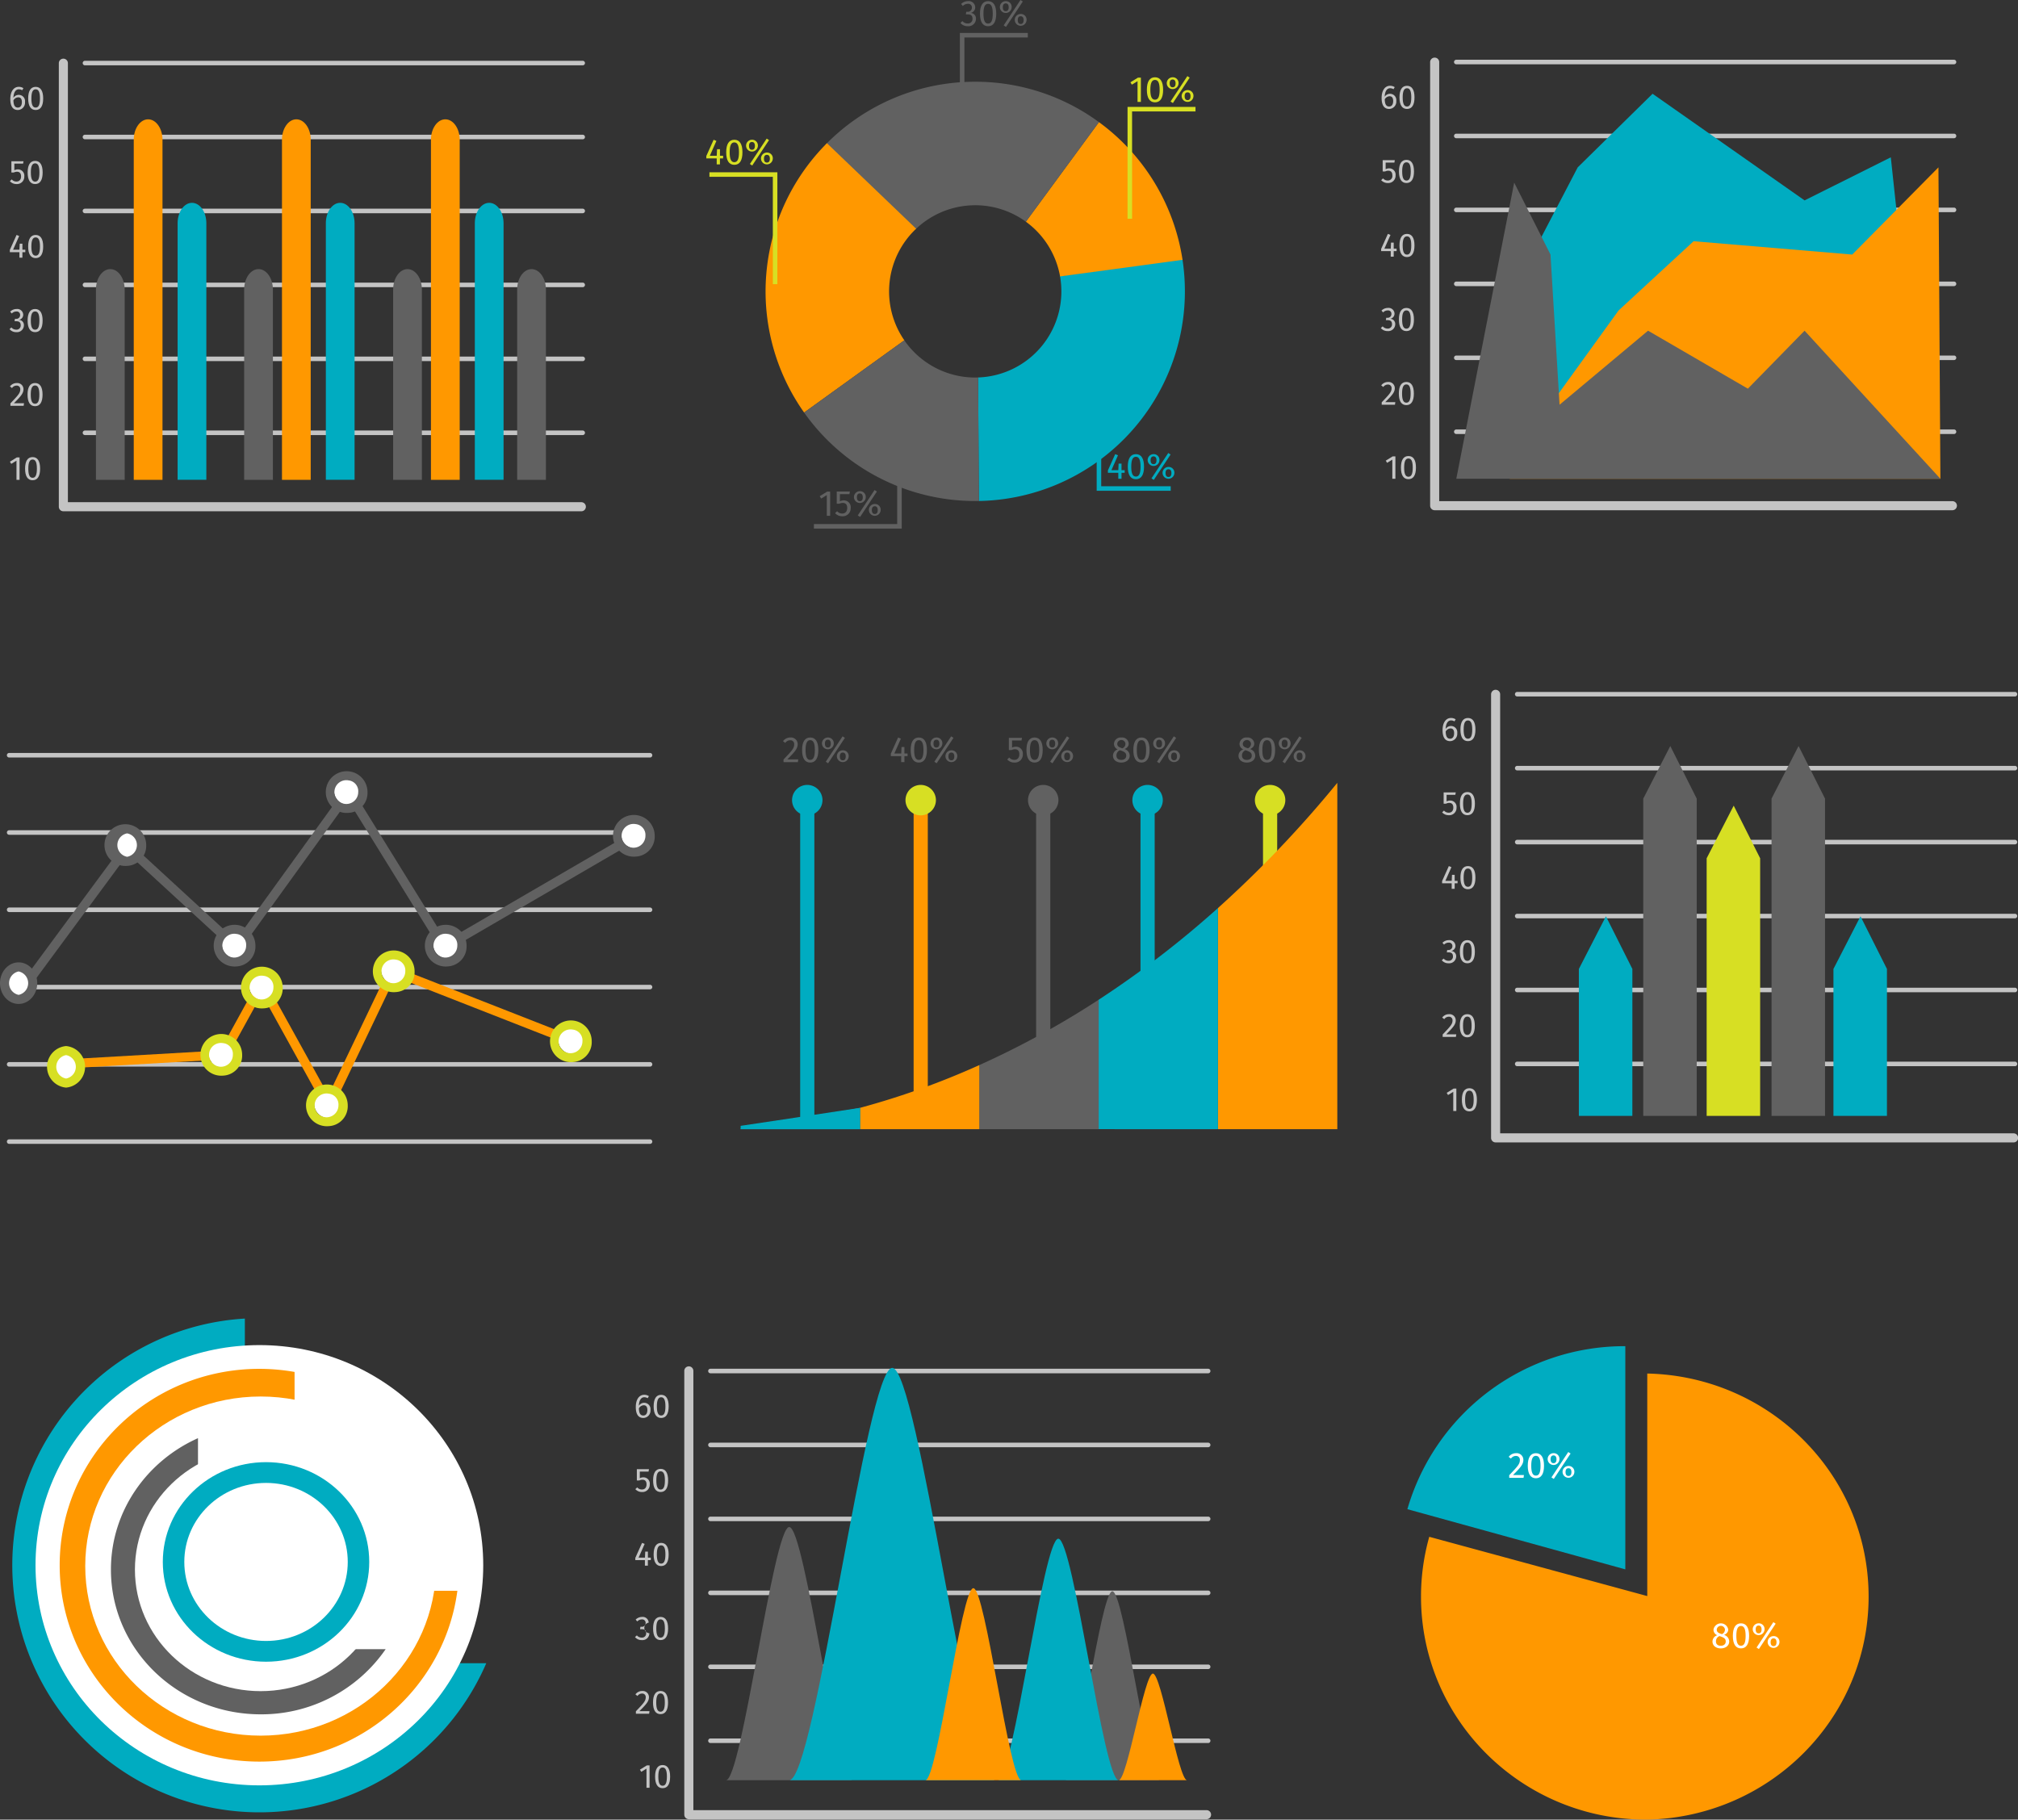 <svg xmlns="http://www.w3.org/2000/svg" width="543.788" height="490.402" viewBox="0 0 543.788 490.402">
  <rect x="0" y="0" width="543.788" height="490.402" fill="#333333" stroke="none"/>
  <g id="Grupo_57190" data-name="Grupo 57190" transform="translate(-197.944 -1008)">
    <g id="Grupo_57189" data-name="Grupo 57189" transform="translate(2 -39)">
      <g id="Grupo_57188" data-name="Grupo 57188" transform="translate(173.498 1009.904)">
        <g id="Grupo_56965" data-name="Grupo 56965" transform="translate(410.965 222.962)">
          <g id="Grupo_56933" data-name="Grupo 56933" transform="translate(19.714 0.611)">
            <g id="Grupo_56922" data-name="Grupo 56922" transform="translate(0 99.644)">
              <g id="Grupo_56921" data-name="Grupo 56921">
                <path id="Trazado_104132" data-name="Trazado 104132" d="M491.051,272.321H356.927a.611.611,0,1,1,0-1.223H491.051a.611.611,0,1,1,0,1.223Z" transform="translate(-356.316 -271.098)" fill="#c4c4c4"/>
              </g>
            </g>
            <g id="Grupo_56924" data-name="Grupo 56924" transform="translate(0 79.717)">
              <g id="Grupo_56923" data-name="Grupo 56923">
                <path id="Trazado_104133" data-name="Trazado 104133" d="M491.051,256.024H356.927a.611.611,0,1,1,0-1.223H491.051a.611.611,0,1,1,0,1.223Z" transform="translate(-356.316 -254.801)" fill="#c4c4c4"/>
              </g>
            </g>
            <g id="Grupo_56926" data-name="Grupo 56926" transform="translate(0 59.788)">
              <g id="Grupo_56925" data-name="Grupo 56925">
                <path id="Trazado_104134" data-name="Trazado 104134" d="M491.051,239.725H356.927a.611.611,0,1,1,0-1.223H491.051a.611.611,0,1,1,0,1.223Z" transform="translate(-356.316 -238.502)" fill="#c4c4c4"/>
              </g>
            </g>
            <g id="Grupo_56928" data-name="Grupo 56928" transform="translate(0 39.859)">
              <g id="Grupo_56927" data-name="Grupo 56927">
                <path id="Trazado_104135" data-name="Trazado 104135" d="M491.051,223.426H356.927a.611.611,0,1,1,0-1.223H491.051a.611.611,0,1,1,0,1.223Z" transform="translate(-356.316 -222.203)" fill="#c4c4c4"/>
              </g>
            </g>
            <g id="Grupo_56930" data-name="Grupo 56930" transform="translate(0 19.929)">
              <g id="Grupo_56929" data-name="Grupo 56929">
                <path id="Trazado_104136" data-name="Trazado 104136" d="M491.051,207.127H356.927a.611.611,0,1,1,0-1.223H491.051a.611.611,0,1,1,0,1.223Z" transform="translate(-356.316 -205.904)" fill="#c4c4c4"/>
              </g>
            </g>
            <g id="Grupo_56932" data-name="Grupo 56932">
              <g id="Grupo_56931" data-name="Grupo 56931">
                <path id="Trazado_104137" data-name="Trazado 104137" d="M491.051,190.828H356.927a.611.611,0,1,1,0-1.223H491.051a.611.611,0,1,1,0,1.223Z" transform="translate(-356.316 -189.605)" fill="#c4c4c4"/>
              </g>
            </g>
          </g>
          <g id="Grupo_56934" data-name="Grupo 56934" transform="translate(13.281 0)">
            <path id="Trazado_104138" data-name="Trazado 104138" d="M491.82,311.123H352.278a1.222,1.222,0,0,1-1.223-1.223V190.328a1.223,1.223,0,0,1,2.445,0V308.677H491.82a1.223,1.223,0,1,1,0,2.445Z" transform="translate(-351.055 -189.105)" fill="#c4c4c4"/>
          </g>
          <g id="Grupo_56939" data-name="Grupo 56939" transform="translate(1.321 107.415)">
            <g id="Grupo_56938" data-name="Grupo 56938">
              <g id="Grupo_56937" data-name="Grupo 56937">
                <g id="Grupo_56935" data-name="Grupo 56935" transform="translate(0 0.09)">
                  <path id="Trazado_104139" data-name="Trazado 104139" d="M343.874,283.067h-.83v-5.156l-1.41.857-.361-.584,1.871-1.157h.73Z" transform="translate(-341.273 -277.027)" fill="#c4c4c4"/>
                </g>
                <g id="Grupo_56936" data-name="Grupo 56936" transform="translate(4.091)">
                  <path id="Trazado_104140" data-name="Trazado 104140" d="M348.665,280.067c0,2.007-.666,3.127-2.024,3.127s-2.022-1.12-2.022-3.127.669-3.114,2.022-3.114S348.665,278.073,348.665,280.067Zm-3.179,0c0,1.779.4,2.466,1.155,2.466s1.157-.687,1.157-2.466-.406-2.455-1.157-2.455S345.486,278.3,345.486,280.067Z" transform="translate(-344.619 -276.953)" fill="#c4c4c4"/>
                </g>
              </g>
            </g>
          </g>
          <g id="Grupo_56944" data-name="Grupo 56944" transform="translate(0.108 87.457)">
            <g id="Grupo_56943" data-name="Grupo 56943">
              <g id="Grupo_56942" data-name="Grupo 56942">
                <g id="Grupo_56940" data-name="Grupo 56940">
                  <path id="Trazado_104141" data-name="Trazado 104141" d="M343.931,262.283c0,1.13-.724,1.933-2.575,3.783h2.718l-.1.695h-3.568V266.1c2.13-2.221,2.656-2.8,2.656-3.782a.932.932,0,0,0-.994-1,1.485,1.485,0,0,0-1.228.659l-.561-.432a2.231,2.231,0,0,1,1.834-.912A1.661,1.661,0,0,1,343.931,262.283Z" transform="translate(-340.281 -260.631)" fill="#c4c4c4"/>
                </g>
                <g id="Grupo_56941" data-name="Grupo 56941" transform="translate(4.743)">
                  <path id="Trazado_104142" data-name="Trazado 104142" d="M348.206,263.745c0,2.005-.669,3.125-2.024,3.125s-2.022-1.12-2.022-3.125.666-3.114,2.022-3.114S348.206,261.751,348.206,263.745Zm-3.179,0c0,1.779.4,2.466,1.155,2.466s1.157-.687,1.157-2.466-.408-2.455-1.157-2.455S345.027,261.975,345.027,263.745Z" transform="translate(-344.16 -260.631)" fill="#c4c4c4"/>
                </g>
              </g>
            </g>
          </g>
          <g id="Grupo_56949" data-name="Grupo 56949" transform="translate(0 67.501)">
            <g id="Grupo_56948" data-name="Grupo 56948">
              <g id="Grupo_56947" data-name="Grupo 56947">
                <g id="Grupo_56945" data-name="Grupo 56945">
                  <path id="Trazado_104143" data-name="Trazado 104143" d="M343.876,245.846a1.389,1.389,0,0,1-1.173,1.393,1.392,1.392,0,0,1,1.363,1.461,1.873,1.873,0,0,1-2.058,1.851,2.27,2.27,0,0,1-1.816-.812l.5-.461a1.693,1.693,0,0,0,1.289.6,1.121,1.121,0,0,0,1.22-1.185c0-.83-.47-1.081-1.2-1.081h-.451l.1-.643h.308a1.014,1.014,0,0,0,1.091-1.065.9.9,0,0,0-1-.922,1.7,1.7,0,0,0-1.247.543l-.434-.5a2.454,2.454,0,0,1,1.726-.714A1.6,1.6,0,0,1,343.876,245.846Z" transform="translate(-340.193 -244.31)" fill="#c4c4c4"/>
                </g>
                <g id="Grupo_56946" data-name="Grupo 56946" transform="translate(4.868)">
                  <path id="Trazado_104144" data-name="Trazado 104144" d="M348.219,247.427c0,2-.668,3.124-2.022,3.124s-2.022-1.12-2.022-3.124.669-3.117,2.022-3.117S348.219,245.43,348.219,247.427Zm-3.178,0c0,1.779.4,2.465,1.155,2.465s1.155-.686,1.155-2.465-.406-2.456-1.155-2.456S345.041,245.657,345.041,247.427Z" transform="translate(-344.174 -244.31)" fill="#c4c4c4"/>
                </g>
              </g>
            </g>
          </g>
          <g id="Grupo_56954" data-name="Grupo 56954" transform="translate(0.077 47.546)">
            <g id="Grupo_56953" data-name="Grupo 56953">
              <g id="Grupo_56952" data-name="Grupo 56952">
                <g id="Grupo_56950" data-name="Grupo 56950">
                  <path id="Trazado_104145" data-name="Trazado 104145" d="M344.428,232.633h-.786v1.491h-.8v-1.491h-2.581v-.6l1.815-4.046.7.289-1.634,3.7h1.714l.072-1.626h.723v1.626h.786Z" transform="translate(-340.256 -227.99)" fill="#c4c4c4"/>
                </g>
                <g id="Grupo_56951" data-name="Grupo 56951" transform="translate(4.941)">
                  <path id="Trazado_104146" data-name="Trazado 104146" d="M348.342,231.107c0,2-.668,3.124-2.022,3.124s-2.022-1.12-2.022-3.124.666-3.117,2.022-3.117S348.342,229.11,348.342,231.107Zm-3.178,0c0,1.779.4,2.465,1.155,2.465s1.156-.686,1.156-2.465-.408-2.458-1.156-2.458S345.164,229.337,345.164,231.107Z" transform="translate(-344.297 -227.99)" fill="#c4c4c4"/>
                </g>
              </g>
            </g>
          </g>
          <g id="Grupo_56959" data-name="Grupo 56959" transform="translate(0.089 27.593)">
            <g id="Grupo_56958" data-name="Grupo 56958">
              <g id="Grupo_56957" data-name="Grupo 56957">
                <g id="Grupo_56955" data-name="Grupo 56955" transform="translate(0 0.09)">
                  <path id="Trazado_104147" data-name="Trazado 104147" d="M343.824,212.4h-2.357v1.779a2.109,2.109,0,0,1,.967-.234,1.7,1.7,0,0,1,1.714,1.912,1.966,1.966,0,0,1-2.093,2.042,2.364,2.364,0,0,1-1.789-.769l.506-.487a1.626,1.626,0,0,0,1.273.578c.759,0,1.236-.5,1.236-1.38,0-.932-.477-1.257-1.1-1.257a1.872,1.872,0,0,0-.857.208h-.649v-3.042h3.266Z" transform="translate(-340.266 -211.746)" fill="#c4c4c4"/>
                </g>
                <g id="Grupo_56956" data-name="Grupo 56956" transform="translate(4.788)">
                  <path id="Trazado_104148" data-name="Trazado 104148" d="M348.227,214.786c0,2.005-.669,3.125-2.022,3.125s-2.022-1.12-2.022-3.125.669-3.114,2.022-3.114S348.227,212.792,348.227,214.786Zm-3.178,0c0,1.779.4,2.466,1.156,2.466s1.155-.687,1.155-2.466-.406-2.455-1.155-2.455S345.049,213.016,345.049,214.786Z" transform="translate(-344.182 -211.672)" fill="#c4c4c4"/>
                </g>
              </g>
            </g>
          </g>
          <g id="Grupo_56964" data-name="Grupo 56964" transform="translate(0.208 7.636)">
            <g id="Grupo_56963" data-name="Grupo 56963">
              <g id="Grupo_56962" data-name="Grupo 56962">
                <g id="Grupo_56960" data-name="Grupo 56960">
                  <path id="Trazado_104149" data-name="Trazado 104149" d="M344.319,199.431a1.974,1.974,0,0,1-1.926,2.158c-1.471,0-2.03-1.211-2.03-2.944,0-1.977.857-3.3,2.283-3.3a2.192,2.192,0,0,1,1.247.369l-.325.553a1.757,1.757,0,0,0-.931-.263c-.874,0-1.4.912-1.445,2.3a1.7,1.7,0,0,1,3.127,1.127Zm-.841.028c0-.957-.406-1.292-.974-1.292a1.561,1.561,0,0,0-1.3.831c.035,1.318.389,1.932,1.191,1.932C343.107,200.931,343.477,200.344,343.477,199.46Z" transform="translate(-340.363 -195.35)" fill="#c4c4c4"/>
                </g>
                <g id="Grupo_56961" data-name="Grupo 56961" transform="translate(4.813)">
                  <path id="Trazado_104150" data-name="Trazado 104150" d="M348.344,198.466c0,2-.666,3.124-2.022,3.124s-2.022-1.12-2.022-3.124.669-3.116,2.022-3.116S348.344,196.47,348.344,198.466Zm-3.178,0c0,1.78.4,2.465,1.155,2.465s1.156-.685,1.156-2.465-.406-2.456-1.156-2.456S345.166,196.7,345.166,198.466Z" transform="translate(-344.299 -195.35)" fill="#c4c4c4"/>
                </g>
              </g>
            </g>
          </g>
        </g>
        <g id="Grupo_57013" data-name="Grupo 57013" transform="translate(394.54 52.586)">
          <g id="Grupo_56978" data-name="Grupo 56978" transform="translate(19.717 0.611)">
            <g id="Grupo_56967" data-name="Grupo 56967" transform="translate(0 99.643)">
              <g id="Grupo_56966" data-name="Grupo 56966">
                <path id="Trazado_104151" data-name="Trazado 104151" d="M477.619,132.979H343.5a.611.611,0,0,1,0-1.223H477.619a.611.611,0,0,1,0,1.223Z" transform="translate(-342.885 -131.756)" fill="#c4c4c4"/>
              </g>
            </g>
            <g id="Grupo_56969" data-name="Grupo 56969" transform="translate(0 79.715)">
              <g id="Grupo_56968" data-name="Grupo 56968">
                <path id="Trazado_104152" data-name="Trazado 104152" d="M477.619,116.681H343.5a.611.611,0,0,1,0-1.223H477.619a.611.611,0,0,1,0,1.223Z" transform="translate(-342.885 -115.458)" fill="#c4c4c4"/>
              </g>
            </g>
            <g id="Grupo_56971" data-name="Grupo 56971" transform="translate(0 59.785)">
              <g id="Grupo_56970" data-name="Grupo 56970">
                <path id="Trazado_104153" data-name="Trazado 104153" d="M477.619,100.382H343.5a.611.611,0,0,1,0-1.223H477.619a.611.611,0,0,1,0,1.223Z" transform="translate(-342.885 -99.159)" fill="#c4c4c4"/>
              </g>
            </g>
            <g id="Grupo_56973" data-name="Grupo 56973" transform="translate(0 39.857)">
              <g id="Grupo_56972" data-name="Grupo 56972">
                <path id="Trazado_104154" data-name="Trazado 104154" d="M477.619,84.084H343.5a.611.611,0,0,1,0-1.223H477.619a.611.611,0,0,1,0,1.223Z" transform="translate(-342.885 -82.861)" fill="#c4c4c4"/>
              </g>
            </g>
            <g id="Grupo_56975" data-name="Grupo 56975" transform="translate(0 19.928)">
              <g id="Grupo_56974" data-name="Grupo 56974">
                <path id="Trazado_104155" data-name="Trazado 104155" d="M477.619,67.785H343.5a.611.611,0,0,1,0-1.223H477.619a.611.611,0,0,1,0,1.223Z" transform="translate(-342.885 -66.562)" fill="#c4c4c4"/>
              </g>
            </g>
            <g id="Grupo_56977" data-name="Grupo 56977">
              <g id="Grupo_56976" data-name="Grupo 56976">
                <path id="Trazado_104156" data-name="Trazado 104156" d="M477.619,51.487H343.5a.611.611,0,0,1,0-1.223H477.619a.611.611,0,0,1,0,1.223Z" transform="translate(-342.885 -50.264)" fill="#c4c4c4"/>
              </g>
            </g>
          </g>
          <g id="Grupo_56979" data-name="Grupo 56979" transform="translate(13.283)">
            <path id="Trazado_104157" data-name="Trazado 104157" d="M478.39,171.782H338.846a1.221,1.221,0,0,1-1.223-1.223V50.987a1.223,1.223,0,0,1,2.445,0V169.336H478.39a1.223,1.223,0,0,1,0,2.445Z" transform="translate(-337.623 -49.764)" fill="#c4c4c4"/>
          </g>
          <g id="Grupo_56984" data-name="Grupo 56984" transform="translate(1.325 107.413)">
            <g id="Grupo_56983" data-name="Grupo 56983">
              <g id="Grupo_56982" data-name="Grupo 56982">
                <g id="Grupo_56980" data-name="Grupo 56980" transform="translate(0 0.089)">
                  <path id="Trazado_104158" data-name="Trazado 104158" d="M330.442,143.726h-.831V138.57l-1.406.857-.361-.587,1.865-1.157h.734Z" transform="translate(-327.844 -137.684)" fill="#c4c4c4"/>
                </g>
                <g id="Grupo_56981" data-name="Grupo 56981" transform="translate(4.09)">
                  <path id="Trazado_104159" data-name="Trazado 104159" d="M335.235,140.727c0,2-.669,3.124-2.022,3.124s-2.024-1.12-2.024-3.124.666-3.116,2.024-3.116S335.235,138.731,335.235,140.727Zm-3.179,0c0,1.779.4,2.465,1.157,2.465s1.155-.686,1.155-2.465-.408-2.456-1.155-2.456S332.056,138.956,332.056,140.727Z" transform="translate(-331.189 -137.611)" fill="#c4c4c4"/>
                </g>
              </g>
            </g>
          </g>
          <g id="Grupo_56989" data-name="Grupo 56989" transform="translate(0.108 87.455)">
            <g id="Grupo_56988" data-name="Grupo 56988">
              <g id="Grupo_56987" data-name="Grupo 56987">
                <g id="Grupo_56985" data-name="Grupo 56985">
                  <path id="Trazado_104160" data-name="Trazado 104160" d="M330.5,122.941c0,1.129-.721,1.933-2.576,3.783h2.719l-.1.7h-3.568v-.659c2.135-2.222,2.658-2.8,2.658-3.784a.932.932,0,0,0-1-1,1.485,1.485,0,0,0-1.228.659l-.561-.433a2.237,2.237,0,0,1,1.834-.913A1.662,1.662,0,0,1,330.5,122.941Z" transform="translate(-326.848 -121.288)" fill="#c4c4c4"/>
                </g>
                <g id="Grupo_56986" data-name="Grupo 56986" transform="translate(4.743)">
                  <path id="Trazado_104161" data-name="Trazado 104161" d="M334.772,124.4c0,2.005-.666,3.125-2.022,3.125s-2.022-1.12-2.022-3.125.67-3.116,2.022-3.116S334.772,122.408,334.772,124.4Zm-3.178,0c0,1.779.4,2.465,1.156,2.465s1.155-.686,1.155-2.465-.406-2.455-1.155-2.455S331.594,122.634,331.594,124.4Z" transform="translate(-330.727 -121.288)" fill="#c4c4c4"/>
                </g>
              </g>
            </g>
          </g>
          <g id="Grupo_56994" data-name="Grupo 56994" transform="translate(0 67.501)">
            <g id="Grupo_56993" data-name="Grupo 56993">
              <g id="Grupo_56992" data-name="Grupo 56992">
                <g id="Grupo_56990" data-name="Grupo 56990">
                  <path id="Trazado_104162" data-name="Trazado 104162" d="M330.447,106.5a1.386,1.386,0,0,1-1.175,1.39,1.393,1.393,0,0,1,1.365,1.464,1.875,1.875,0,0,1-2.062,1.851,2.286,2.286,0,0,1-1.815-.813l.5-.461a1.7,1.7,0,0,0,1.29.6,1.118,1.118,0,0,0,1.218-1.184c0-.831-.466-1.083-1.2-1.083h-.451l.1-.641h.306a1.015,1.015,0,0,0,1.092-1.066.9.9,0,0,0-1-.921,1.708,1.708,0,0,0-1.246.542l-.433-.5a2.437,2.437,0,0,1,1.723-.714A1.6,1.6,0,0,1,330.447,106.5Z" transform="translate(-326.76 -104.969)" fill="#c4c4c4"/>
                </g>
                <g id="Grupo_56991" data-name="Grupo 56991" transform="translate(4.869)">
                  <path id="Trazado_104163" data-name="Trazado 104163" d="M334.788,108.085c0,2.005-.666,3.125-2.024,3.125s-2.022-1.12-2.022-3.125.669-3.116,2.022-3.116S334.788,106.089,334.788,108.085Zm-3.179,0c0,1.779.4,2.465,1.155,2.465s1.154-.686,1.154-2.465-.4-2.456-1.154-2.456S331.609,106.315,331.609,108.085Z" transform="translate(-330.742 -104.969)" fill="#c4c4c4"/>
                </g>
              </g>
            </g>
          </g>
          <g id="Grupo_56999" data-name="Grupo 56999" transform="translate(0.076 47.546)">
            <g id="Grupo_56998" data-name="Grupo 56998">
              <g id="Grupo_56997" data-name="Grupo 56997">
                <g id="Grupo_56995" data-name="Grupo 56995">
                  <path id="Trazado_104164" data-name="Trazado 104164" d="M330.994,93.29h-.783V94.78h-.8V93.29h-2.585v-.6l1.816-4.045.7.289L327.7,92.631h1.717l.072-1.625h.724v1.625h.783Z" transform="translate(-326.822 -88.649)" fill="#c4c4c4"/>
                </g>
                <g id="Grupo_56996" data-name="Grupo 56996" transform="translate(4.944)">
                  <path id="Trazado_104165" data-name="Trazado 104165" d="M334.909,91.765c0,2-.666,3.124-2.022,3.124s-2.021-1.12-2.021-3.124.666-3.116,2.021-3.116S334.909,89.769,334.909,91.765Zm-3.179,0c0,1.779.4,2.465,1.157,2.465s1.158-.686,1.158-2.465-.408-2.456-1.158-2.456S331.729,89.994,331.729,91.765Z" transform="translate(-330.865 -88.649)" fill="#c4c4c4"/>
                </g>
              </g>
            </g>
          </g>
          <g id="Grupo_57004" data-name="Grupo 57004" transform="translate(0.093 27.591)">
            <g id="Grupo_57003" data-name="Grupo 57003">
              <g id="Grupo_57002" data-name="Grupo 57002">
                <g id="Grupo_57000" data-name="Grupo 57000" transform="translate(0 0.09)">
                  <path id="Trazado_104166" data-name="Trazado 104166" d="M330.392,73.053h-2.355v1.779A2.092,2.092,0,0,1,329,74.6a1.7,1.7,0,0,1,1.713,1.915,1.968,1.968,0,0,1-2.095,2.041,2.357,2.357,0,0,1-1.786-.768l.506-.488a1.621,1.621,0,0,0,1.27.578,1.208,1.208,0,0,0,1.24-1.382c0-.93-.481-1.255-1.1-1.255a1.878,1.878,0,0,0-.857.207h-.652V72.4h3.267Z" transform="translate(-326.836 -72.403)" fill="#c4c4c4"/>
                </g>
                <g id="Grupo_57001" data-name="Grupo 57001" transform="translate(4.788)">
                  <path id="Trazado_104167" data-name="Trazado 104167" d="M334.8,75.445c0,2.005-.669,3.125-2.024,3.125s-2.022-1.12-2.022-3.125.666-3.116,2.022-3.116S334.8,73.45,334.8,75.445Zm-3.179,0c0,1.779.4,2.466,1.155,2.466s1.157-.687,1.157-2.466-.408-2.455-1.157-2.455S331.619,73.675,331.619,75.445Z" transform="translate(-330.752 -72.329)" fill="#c4c4c4"/>
                </g>
              </g>
            </g>
          </g>
          <g id="Grupo_57009" data-name="Grupo 57009" transform="translate(0.21 7.635)">
            <g id="Grupo_57008" data-name="Grupo 57008">
              <g id="Grupo_57007" data-name="Grupo 57007">
                <g id="Grupo_57005" data-name="Grupo 57005">
                  <path id="Trazado_104168" data-name="Trazado 104168" d="M330.884,60.089a1.971,1.971,0,0,1-1.92,2.158c-1.473,0-2.032-1.211-2.032-2.943,0-1.978.855-3.3,2.28-3.3a2.193,2.193,0,0,1,1.248.369l-.324.551a1.778,1.778,0,0,0-.929-.262c-.877,0-1.4.912-1.448,2.294a1.7,1.7,0,0,1,3.124,1.129Zm-.84.027c0-.957-.4-1.291-.972-1.291a1.559,1.559,0,0,0-1.3.831c.038,1.318.39,1.932,1.195,1.932C329.676,61.589,330.044,61,330.044,60.116Z" transform="translate(-326.932 -56.008)" fill="#c4c4c4"/>
                </g>
                <g id="Grupo_57006" data-name="Grupo 57006" transform="translate(4.814)">
                  <path id="Trazado_104169" data-name="Trazado 104169" d="M334.915,59.124c0,2-.669,3.124-2.024,3.124s-2.022-1.12-2.022-3.124.666-3.116,2.022-3.116S334.915,57.128,334.915,59.124Zm-3.182,0c0,1.779.4,2.465,1.158,2.465s1.157-.686,1.157-2.465-.408-2.456-1.157-2.456S331.733,57.353,331.733,59.124Z" transform="translate(-330.869 -56.008)" fill="#c4c4c4"/>
                </g>
              </g>
            </g>
          </g>
          <g id="Grupo_57010" data-name="Grupo 57010" transform="translate(34.709 9.78)">
            <path id="Trazado_104170" data-name="Trazado 104170" d="M373.487,77.6l-18.341,35.191v39.739l88.037-4.28,22.621.611-7.948-73.975L434.624,86.5,393.663,57.763Z" transform="translate(-355.147 -57.763)" fill="#00acc1"/>
          </g>
          <g id="Grupo_57011" data-name="Grupo 57011" transform="translate(34.709 29.613)">
            <path id="Trazado_104171" data-name="Trazado 104171" d="M470.695,73.982l-23.232,23.5-42.748-3.594-20.223,18.668-18.341,25.4-11,19.958H471.22Z" transform="translate(-355.147 -73.982)" fill="#ff9800"/>
          </g>
          <g id="Grupo_57012" data-name="Grupo 57012" transform="translate(20.328 33.723)">
            <path id="Trazado_104172" data-name="Trazado 104172" d="M473.84,157.166l-36.6-39.911L421.96,132.879l-26.9-15.625-23.843,19.954-2.445-40.474-9.782-19.39-15.6,79.821Z" transform="translate(-343.385 -77.344)" fill="#616161"/>
          </g>
        </g>
        <g id="Grupo_57064" data-name="Grupo 57064" transform="translate(193.562 405.367)">
          <g id="Grupo_57026" data-name="Grupo 57026" transform="translate(19.717 0.611)">
            <g id="Grupo_57015" data-name="Grupo 57015" transform="translate(0 99.642)">
              <g id="Grupo_57014" data-name="Grupo 57014">
                <path id="Trazado_104173" data-name="Trazado 104173" d="M313.249,421.5H179.128a.611.611,0,1,1,0-1.223h134.12a.611.611,0,1,1,0,1.223Z" transform="translate(-178.517 -420.274)" fill="#c4c4c4"/>
              </g>
            </g>
            <g id="Grupo_57017" data-name="Grupo 57017" transform="translate(0 79.715)">
              <g id="Grupo_57016" data-name="Grupo 57016">
                <path id="Trazado_104174" data-name="Trazado 104174" d="M313.249,405.2H179.128a.611.611,0,0,1,0-1.223h134.12a.611.611,0,0,1,0,1.223Z" transform="translate(-178.517 -403.977)" fill="#c4c4c4"/>
              </g>
            </g>
            <g id="Grupo_57019" data-name="Grupo 57019" transform="translate(0 59.787)">
              <g id="Grupo_57018" data-name="Grupo 57018">
                <path id="Trazado_104175" data-name="Trazado 104175" d="M313.249,388.9H179.128a.611.611,0,1,1,0-1.223h134.12a.611.611,0,1,1,0,1.223Z" transform="translate(-178.517 -387.679)" fill="#c4c4c4"/>
              </g>
            </g>
            <g id="Grupo_57021" data-name="Grupo 57021" transform="translate(0 39.857)">
              <g id="Grupo_57020" data-name="Grupo 57020">
                <path id="Trazado_104176" data-name="Trazado 104176" d="M313.249,372.6H179.128a.611.611,0,0,1,0-1.223h134.12a.611.611,0,1,1,0,1.223Z" transform="translate(-178.517 -371.38)" fill="#c4c4c4"/>
              </g>
            </g>
            <g id="Grupo_57023" data-name="Grupo 57023" transform="translate(0 19.928)">
              <g id="Grupo_57022" data-name="Grupo 57022">
                <path id="Trazado_104177" data-name="Trazado 104177" d="M313.249,356.3H179.128a.611.611,0,0,1,0-1.223h134.12a.611.611,0,1,1,0,1.223Z" transform="translate(-178.517 -355.081)" fill="#c4c4c4"/>
              </g>
            </g>
            <g id="Grupo_57025" data-name="Grupo 57025">
              <g id="Grupo_57024" data-name="Grupo 57024">
                <path id="Trazado_104178" data-name="Trazado 104178" d="M313.249,340.006H179.128a.611.611,0,0,1,0-1.223h134.12a.611.611,0,1,1,0,1.223Z" transform="translate(-178.517 -338.783)" fill="#c4c4c4"/>
              </g>
            </g>
          </g>
          <g id="Grupo_57027" data-name="Grupo 57027" transform="translate(13.281)">
            <path id="Trazado_104179" data-name="Trazado 104179" d="M314.02,460.3H174.477a1.222,1.222,0,0,1-1.223-1.223V339.506a1.223,1.223,0,1,1,2.445,0V457.854H314.02a1.223,1.223,0,0,1,0,2.445Z" transform="translate(-173.254 -338.283)" fill="#c4c4c4"/>
          </g>
          <g id="Grupo_57032" data-name="Grupo 57032" transform="translate(1.323 107.413)">
            <g id="Grupo_57031" data-name="Grupo 57031">
              <g id="Grupo_57030" data-name="Grupo 57030">
                <g id="Grupo_57028" data-name="Grupo 57028" transform="translate(0 0.09)">
                  <path id="Trazado_104180" data-name="Trazado 104180" d="M166.075,432.244h-.831v-5.156l-1.409.857-.361-.586,1.87-1.155h.731Z" transform="translate(-163.474 -426.204)" fill="#c4c4c4"/>
                </g>
                <g id="Grupo_57029" data-name="Grupo 57029" transform="translate(4.091)">
                  <path id="Trazado_104181" data-name="Trazado 104181" d="M170.866,429.244c0,2.005-.669,3.125-2.024,3.125s-2.022-1.12-2.022-3.125.669-3.114,2.022-3.114S170.866,427.25,170.866,429.244Zm-3.179,0c0,1.779.4,2.466,1.155,2.466s1.157-.687,1.157-2.466-.407-2.455-1.157-2.455S167.687,427.474,167.687,429.244Z" transform="translate(-166.82 -426.13)" fill="#c4c4c4"/>
                </g>
              </g>
            </g>
          </g>
          <g id="Grupo_57037" data-name="Grupo 57037" transform="translate(0.11 87.456)">
            <g id="Grupo_57036" data-name="Grupo 57036">
              <g id="Grupo_57035" data-name="Grupo 57035">
                <g id="Grupo_57033" data-name="Grupo 57033">
                  <path id="Trazado_104182" data-name="Trazado 104182" d="M166.129,411.46c0,1.13-.721,1.932-2.573,3.783h2.718l-.1.695h-3.565v-.659c2.13-2.22,2.653-2.8,2.653-3.783a.932.932,0,0,0-.993-1,1.487,1.487,0,0,0-1.229.659l-.559-.432a2.228,2.228,0,0,1,1.832-.912A1.66,1.66,0,0,1,166.129,411.46Z" transform="translate(-162.482 -409.808)" fill="#c4c4c4"/>
                </g>
                <g id="Grupo_57034" data-name="Grupo 57034" transform="translate(4.741)">
                  <path id="Trazado_104183" data-name="Trazado 104183" d="M170.405,412.921c0,2.006-.668,3.127-2.024,3.127s-2.022-1.12-2.022-3.127.669-3.113,2.022-3.113S170.405,410.928,170.405,412.921Zm-3.179,0c0,1.779.4,2.467,1.156,2.467s1.157-.688,1.157-2.467-.406-2.454-1.157-2.454S167.226,411.152,167.226,412.921Z" transform="translate(-166.359 -409.808)" fill="#c4c4c4"/>
                </g>
              </g>
            </g>
          </g>
          <g id="Grupo_57042" data-name="Grupo 57042" transform="translate(0 67.501)">
            <g id="Grupo_57041" data-name="Grupo 57041">
              <g id="Grupo_57040" data-name="Grupo 57040">
                <g id="Grupo_57038" data-name="Grupo 57038">
                  <path id="Trazado_104184" data-name="Trazado 104184" d="M166.077,395.023a1.44,1.44,0,0,0,.19,2.854,1.874,1.874,0,0,1-2.059,1.852,2.278,2.278,0,0,1-1.816-.813l.5-.461a1.7,1.7,0,0,0,1.292.6,1.12,1.12,0,0,0,1.219-1.184c0-.83-.47-1.083-1.2-1.083h-.451l.1-.642h.307a1.015,1.015,0,0,0,1.092-1.065.9.9,0,0,0-1-.922A1.709,1.709,0,0,0,163,394.7l-.433-.5a2.449,2.449,0,0,1,1.724-.713A1.6,1.6,0,0,1,166.077,395.023Z" transform="translate(-162.392 -393.488)" fill="#c4c4c4"/>
                </g>
                <g id="Grupo_57039" data-name="Grupo 57039" transform="translate(4.869)">
                  <path id="Trazado_104185" data-name="Trazado 104185" d="M170.419,396.6c0,2.005-.668,3.125-2.022,3.125s-2.022-1.12-2.022-3.125.668-3.116,2.022-3.116S170.419,394.608,170.419,396.6Zm-3.178,0c0,1.779.4,2.465,1.156,2.465s1.155-.686,1.155-2.465-.407-2.456-1.155-2.456S167.241,394.834,167.241,396.6Z" transform="translate(-166.374 -393.488)" fill="#c4c4c4"/>
                </g>
              </g>
            </g>
          </g>
          <g id="Grupo_57047" data-name="Grupo 57047" transform="translate(0.078 47.546)">
            <g id="Grupo_57046" data-name="Grupo 57046">
              <g id="Grupo_57045" data-name="Grupo 57045">
                <g id="Grupo_57043" data-name="Grupo 57043">
                  <path id="Trazado_104186" data-name="Trazado 104186" d="M166.628,381.81h-.786V383.3h-.8V381.81h-2.582v-.6l1.815-4.046.7.289-1.636,3.694h1.718l.071-1.625h.723v1.625h.786Z" transform="translate(-162.456 -377.168)" fill="#c4c4c4"/>
                </g>
                <g id="Grupo_57044" data-name="Grupo 57044" transform="translate(4.94)">
                  <path id="Trazado_104187" data-name="Trazado 104187" d="M170.541,380.284c0,2-.668,3.124-2.022,3.124s-2.022-1.12-2.022-3.124.669-3.116,2.022-3.116S170.541,378.288,170.541,380.284Zm-3.178,0c0,1.779.4,2.464,1.155,2.464s1.155-.685,1.155-2.464-.406-2.456-1.155-2.456S167.363,378.514,167.363,380.284Z" transform="translate(-166.496 -377.168)" fill="#c4c4c4"/>
                </g>
              </g>
            </g>
          </g>
          <g id="Grupo_57052" data-name="Grupo 57052" transform="translate(0.09 27.592)">
            <g id="Grupo_57051" data-name="Grupo 57051">
              <g id="Grupo_57050" data-name="Grupo 57050">
                <g id="Grupo_57048" data-name="Grupo 57048" transform="translate(0 0.089)">
                  <path id="Trazado_104188" data-name="Trazado 104188" d="M166.025,361.573h-2.357v1.779a2.084,2.084,0,0,1,.966-.235,1.7,1.7,0,0,1,1.715,1.915,1.967,1.967,0,0,1-2.095,2.041,2.366,2.366,0,0,1-1.789-.768l.506-.487a1.63,1.63,0,0,0,1.273.577c.759,0,1.237-.5,1.237-1.383,0-.928-.478-1.253-1.1-1.253a1.887,1.887,0,0,0-.858.207h-.652v-3.043h3.27Z" transform="translate(-162.466 -360.922)" fill="#c4c4c4"/>
                </g>
                <g id="Grupo_57049" data-name="Grupo 57049" transform="translate(4.787)">
                  <path id="Trazado_104189" data-name="Trazado 104189" d="M170.427,363.963c0,2.005-.668,3.125-2.022,3.125s-2.024-1.12-2.024-3.125.668-3.114,2.024-3.114S170.427,361.969,170.427,363.963Zm-3.179,0c0,1.78.4,2.465,1.157,2.465s1.155-.685,1.155-2.465-.407-2.455-1.155-2.455S167.248,362.194,167.248,363.963Z" transform="translate(-166.381 -360.849)" fill="#c4c4c4"/>
                </g>
              </g>
            </g>
          </g>
          <g id="Grupo_57057" data-name="Grupo 57057" transform="translate(0.208 7.635)">
            <g id="Grupo_57056" data-name="Grupo 57056">
              <g id="Grupo_57055" data-name="Grupo 57055">
                <g id="Grupo_57053" data-name="Grupo 57053">
                  <path id="Trazado_104190" data-name="Trazado 104190" d="M166.518,348.608a1.975,1.975,0,0,1-1.923,2.159c-1.471,0-2.032-1.211-2.032-2.944,0-1.978.858-3.3,2.285-3.3a2.189,2.189,0,0,1,1.247.37l-.326.55a1.778,1.778,0,0,0-.93-.262c-.875,0-1.4.913-1.444,2.293a1.7,1.7,0,0,1,3.124,1.13Zm-.839.027c0-.957-.407-1.291-.977-1.291a1.555,1.555,0,0,0-1.3.831c.035,1.318.388,1.932,1.191,1.932C165.308,350.108,165.679,349.521,165.679,348.635Z" transform="translate(-162.562 -344.527)" fill="#c4c4c4"/>
                </g>
                <g id="Grupo_57054" data-name="Grupo 57054" transform="translate(4.815)">
                  <path id="Trazado_104191" data-name="Trazado 104191" d="M170.545,347.641c0,2.007-.669,3.127-2.022,3.127s-2.022-1.12-2.022-3.127.668-3.114,2.022-3.114S170.545,345.647,170.545,347.641Zm-3.178,0c0,1.779.4,2.466,1.155,2.466s1.155-.687,1.155-2.466-.406-2.455-1.155-2.455S167.367,345.872,167.367,347.641Z" transform="translate(-166.5 -344.527)" fill="#c4c4c4"/>
                </g>
              </g>
            </g>
          </g>
          <g id="Grupo_57058" data-name="Grupo 57058" transform="translate(24.512 43.269)">
            <path id="Trazado_104192" data-name="Trazado 104192" d="M199.485,373.67c-4.261,0-12.786,68.233-17.046,68.233h34.093C212.27,441.9,203.746,373.67,199.485,373.67Z" transform="translate(-182.439 -373.67)" fill="#616161"/>
          </g>
          <g id="Grupo_57059" data-name="Grupo 57059" transform="translate(115.911 60.584)">
            <path id="Trazado_104193" data-name="Trazado 104193" d="M269.908,387.831c-3.178,0-9.539,50.918-12.719,50.918H282.63C279.449,438.749,273.089,387.831,269.908,387.831Z" transform="translate(-257.189 -387.831)" fill="#616161"/>
          </g>
          <g id="Grupo_57060" data-name="Grupo 57060" transform="translate(41.558 0.391)">
            <path id="Trazado_104194" data-name="Trazado 104194" d="M224.138,338.6c-6.938,0-20.818,111.111-27.758,111.111H251.9C244.957,449.714,231.077,338.6,224.138,338.6Z" transform="translate(-196.38 -338.603)" fill="#00acc1"/>
          </g>
          <g id="Grupo_57061" data-name="Grupo 57061" transform="translate(97.804 46.412)">
            <path id="Trazado_104195" data-name="Trazado 104195" d="M258.641,376.241c-4.064,0-12.2,65.09-16.261,65.09H274.9C270.837,441.331,262.707,376.241,258.641,376.241Z" transform="translate(-242.38 -376.241)" fill="#00acc1"/>
          </g>
          <g id="Grupo_57062" data-name="Grupo 57062" transform="translate(78.24 59.752)">
            <path id="Trazado_104196" data-name="Trazado 104196" d="M239.308,387.151c-3.232,0-9.7,51.75-12.928,51.75h25.857C249,438.9,242.541,387.151,239.308,387.151Z" transform="translate(-226.38 -387.151)" fill="#ff9800"/>
          </g>
          <g id="Grupo_57063" data-name="Grupo 57063" transform="translate(130.326 82.765)">
            <path id="Trazado_104197" data-name="Trazado 104197" d="M278.2,405.972c-2.3,0-6.912,28.737-9.218,28.737h18.436C285.109,434.709,280.5,405.972,278.2,405.972Z" transform="translate(-268.978 -405.972)" fill="#ff9800"/>
          </g>
        </g>
        <g id="Grupo_57065" data-name="Grupo 57065" transform="translate(405.363 407.268)">
          <path id="Trazado_104198" data-name="Trazado 104198" d="M396.581,339.838v59.975l-58.746-15.974a59.522,59.522,0,0,0-2.224,16.114c0,33.2,27.187,60.114,60.723,60.114.084,0,.163,0,.247,0v0c33.059-.707,59.644-27.339,59.644-60.114S429.64,340.547,396.581,339.838Z" transform="translate(-335.611 -339.838)" fill="#ff9800"/>
        </g>
        <g id="Grupo_57066" data-name="Grupo 57066" transform="translate(401.69 399.896)">
          <path id="Trazado_104199" data-name="Trazado 104199" d="M332.607,377.741l58.73,16.218v-60.15h0A60.881,60.881,0,0,0,332.607,377.741Z" transform="translate(-332.607 -333.809)" fill="#00acc1"/>
        </g>
        <g id="Grupo_57075" data-name="Grupo 57075" transform="translate(25.744 392.456)">
          <g id="Grupo_57067" data-name="Grupo 57067">
            <path id="Trazado_104200" data-name="Trazado 104200" d="M87.828,327.724a66.593,66.593,0,1,0,65.054,92.884H87.828Z" transform="translate(-25.143 -327.724)" fill="#00acc1"/>
          </g>
          <g id="Grupo_57068" data-name="Grupo 57068" transform="translate(6.273 7.148)">
            <path id="Trazado_104201" data-name="Trazado 104201" d="M150.919,392.9c0,32.763-27.008,59.323-60.322,59.323S30.273,425.66,30.273,392.9,57.281,333.57,90.6,333.57,150.919,360.133,150.919,392.9Z" transform="translate(-30.273 -333.57)" fill="#fff"/>
          </g>
          <g id="Grupo_57069" data-name="Grupo 57069" transform="translate(12.781 13.549)">
            <path id="Trazado_104202" data-name="Trazado 104202" d="M98.894,339.64a54.893,54.893,0,0,0-9.482-.835C59.69,338.8,35.6,362.5,35.6,391.731s24.094,52.923,53.816,52.923c27.344,0,49.909-20.065,53.347-46.036H98.894Z" transform="translate(-35.596 -338.805)" fill="#ff9800"/>
          </g>
          <g id="Grupo_57070" data-name="Grupo 57070" transform="translate(19.671 21.007)">
            <path id="Trazado_104203" data-name="Trazado 104203" d="M135.76,390.6c0,25.238-21.162,45.7-47.263,45.7S41.231,415.84,41.231,390.6,62.392,344.9,88.5,344.9,135.76,365.364,135.76,390.6Z" transform="translate(-41.231 -344.904)" fill="#fff"/>
          </g>
          <g id="Grupo_57071" data-name="Grupo 57071" transform="translate(26.594 32.231)">
            <path id="Trazado_104204" data-name="Trazado 104204" d="M70.354,354.084C56.506,360.265,46.893,373.8,46.893,389.51c0,21.541,18.061,39,40.343,39a40.666,40.666,0,0,0,33.692-17.56H70.354Z" transform="translate(-46.893 -354.084)" fill="#616161"/>
          </g>
          <g id="Grupo_57072" data-name="Grupo 57072" transform="translate(33.06 34.905)">
            <path id="Trazado_104205" data-name="Trazado 104205" d="M119.93,389.023c0,18.088-15.167,32.751-33.872,32.751s-33.877-14.663-33.877-32.751,15.167-32.752,33.877-32.752S119.93,370.935,119.93,389.023Z" transform="translate(-52.181 -356.271)" fill="#fff"/>
          </g>
          <g id="Grupo_57073" data-name="Grupo 57073" transform="translate(40.574 38.696)">
            <path id="Trazado_104206" data-name="Trazado 104206" d="M113.953,386.259c0,14.855-12.454,26.893-27.812,26.893s-27.815-12.038-27.815-26.893,12.452-26.888,27.815-26.888S113.953,371.41,113.953,386.259Z" transform="translate(-58.326 -359.371)" fill="#00acc1"/>
          </g>
          <g id="Grupo_57074" data-name="Grupo 57074" transform="translate(46.366 44.292)">
            <path id="Trazado_104207" data-name="Trazado 104207" d="M107.107,385.239c0,11.761-9.861,21.3-22.021,21.3S63.063,397,63.063,385.239s9.858-21.291,22.023-21.291S107.107,373.482,107.107,385.239Z" transform="translate(-63.063 -363.948)" fill="#fff"/>
          </g>
        </g>
        <g id="Grupo_57076" data-name="Grupo 57076" transform="translate(499.817 238.147)">
          <path id="Trazado_104208" data-name="Trazado 104208" d="M412.859,215.711l7.289-14.188,7.129,14.188v85.5H412.859Z" transform="translate(-412.859 -201.523)" fill="#616161"/>
        </g>
        <g id="Grupo_57077" data-name="Grupo 57077" transform="translate(516.503 284.044)">
          <path id="Trazado_104209" data-name="Trazado 104209" d="M440.923,253.248l-7.129-14.188-7.289,14.188v39.6h14.417Z" transform="translate(-426.506 -239.061)" fill="#00acc1"/>
        </g>
        <g id="Grupo_57078" data-name="Grupo 57078" transform="translate(465.251 238.147)">
          <path id="Trazado_104210" data-name="Trazado 104210" d="M384.59,215.711l7.286-14.188L399,215.711v85.5H384.59Z" transform="translate(-384.59 -201.523)" fill="#616161"/>
        </g>
        <g id="Grupo_57079" data-name="Grupo 57079" transform="translate(482.335 254.219)">
          <path id="Trazado_104211" data-name="Trazado 104211" d="M412.98,228.856l-7.129-14.188-7.289,14.188v69.428H412.98Z" transform="translate(-398.563 -214.668)" fill="#d7df23"/>
        </g>
        <g id="Grupo_57080" data-name="Grupo 57080" transform="translate(447.905 284.044)">
          <path id="Trazado_104212" data-name="Trazado 104212" d="M384.819,253.248l-7.129-14.188L370.4,253.248v39.6h14.415Z" transform="translate(-370.404 -239.061)" fill="#00acc1"/>
        </g>
        <g id="Grupo_57093" data-name="Grupo 57093" transform="translate(24.314 240.022)">
          <g id="Grupo_57082" data-name="Grupo 57082" transform="translate(0 104.13)">
            <g id="Grupo_57081" data-name="Grupo 57081">
              <path id="Trazado_104213" data-name="Trazado 104213" d="M197.244,289.442H24.6a.612.612,0,1,1,0-1.223H197.244a.612.612,0,1,1,0,1.223Z" transform="translate(-23.974 -288.219)" fill="#c4c4c4"/>
            </g>
          </g>
          <g id="Grupo_57084" data-name="Grupo 57084" transform="translate(0 83.306)">
            <g id="Grupo_57083" data-name="Grupo 57083">
              <path id="Trazado_104214" data-name="Trazado 104214" d="M197.244,272.411H24.6a.612.612,0,1,1,0-1.223H197.244a.612.612,0,1,1,0,1.223Z" transform="translate(-23.974 -271.188)" fill="#c4c4c4"/>
            </g>
          </g>
          <g id="Grupo_57086" data-name="Grupo 57086" transform="translate(0 62.479)">
            <g id="Grupo_57085" data-name="Grupo 57085">
              <path id="Trazado_104215" data-name="Trazado 104215" d="M197.244,255.378H24.6a.612.612,0,1,1,0-1.223H197.244a.612.612,0,1,1,0,1.223Z" transform="translate(-23.974 -254.155)" fill="#c4c4c4"/>
            </g>
          </g>
          <g id="Grupo_57088" data-name="Grupo 57088" transform="translate(0 41.654)">
            <g id="Grupo_57087" data-name="Grupo 57087">
              <path id="Trazado_104216" data-name="Trazado 104216" d="M197.244,238.346H24.6a.612.612,0,1,1,0-1.223H197.244a.612.612,0,1,1,0,1.223Z" transform="translate(-23.974 -237.123)" fill="#c4c4c4"/>
            </g>
          </g>
          <g id="Grupo_57090" data-name="Grupo 57090" transform="translate(0 20.827)">
            <g id="Grupo_57089" data-name="Grupo 57089">
              <path id="Trazado_104217" data-name="Trazado 104217" d="M197.244,221.313H24.6a.612.612,0,1,1,0-1.223H197.244a.612.612,0,1,1,0,1.223Z" transform="translate(-23.974 -220.09)" fill="#c4c4c4"/>
            </g>
          </g>
          <g id="Grupo_57092" data-name="Grupo 57092" transform="translate(0 0)">
            <g id="Grupo_57091" data-name="Grupo 57091">
              <path id="Trazado_104218" data-name="Trazado 104218" d="M197.244,204.28H24.6a.612.612,0,1,1,0-1.223H197.244a.612.612,0,1,1,0,1.223Z" transform="translate(-23.974 -203.057)" fill="#c4c4c4"/>
            </g>
          </g>
        </g>
        <g id="Grupo_57094" data-name="Grupo 57094" transform="translate(27.774 248.335)">
          <path id="Trazado_104219" data-name="Trazado 104219" d="M28.836,265.518l-2.032-1.43,28.822-39.069,29.365,27.017,30.461-42.179,26.19,42.33,50.481-29.367,1.281,2.1-52.617,30.609-25.5-41.207L85.375,255.747,55.988,228.71Z" transform="translate(-26.804 -209.856)" fill="#616161"/>
        </g>
        <g id="Grupo_57095" data-name="Grupo 57095" transform="translate(111.207 244.965)">
          <path id="Trazado_104220" data-name="Trazado 104220" d="M103.831,212.48a3.913,3.913,0,1,1-3.886-4.38A4.154,4.154,0,0,1,103.831,212.48Z" transform="translate(-94.81 -206.877)" fill="#fff"/>
          <path id="Trazado_104221" data-name="Trazado 104221" d="M100.173,218.3a5.622,5.622,0,1,1,5.138-5.6A5.388,5.388,0,0,1,100.173,218.3Zm0-8.757a3.208,3.208,0,1,0,2.634,3.157A2.933,2.933,0,0,0,100.173,209.545Z" transform="translate(-95.038 -207.1)" fill="#616161"/>
        </g>
        <g id="Grupo_57096" data-name="Grupo 57096" transform="translate(81.003 286.352)">
          <path id="Trazado_104222" data-name="Trazado 104222" d="M79.129,246.328a3.913,3.913,0,1,1-3.883-4.38A4.154,4.154,0,0,1,79.129,246.328Z" transform="translate(-70.108 -240.725)" fill="#fff"/>
          <path id="Trazado_104223" data-name="Trazado 104223" d="M75.474,252.151a5.622,5.622,0,1,1,5.135-5.6A5.39,5.39,0,0,1,75.474,252.151Zm0-8.757a3.208,3.208,0,1,0,2.633,3.157A2.934,2.934,0,0,0,75.474,243.393Z" transform="translate(-70.336 -240.948)" fill="#616161"/>
        </g>
        <g id="Grupo_57097" data-name="Grupo 57097" transform="translate(137.902 286.352)">
          <path id="Trazado_104224" data-name="Trazado 104224" d="M125.665,246.328a3.913,3.913,0,1,1-3.886-4.38A4.155,4.155,0,0,1,125.665,246.328Z" transform="translate(-116.643 -240.725)" fill="#fff"/>
          <path id="Trazado_104225" data-name="Trazado 104225" d="M122.008,252.151a5.622,5.622,0,1,1,5.138-5.6A5.389,5.389,0,0,1,122.008,252.151Zm0-8.757a3.208,3.208,0,1,0,2.634,3.157A2.934,2.934,0,0,0,122.008,243.393Z" transform="translate(-116.871 -240.948)" fill="#616161"/>
        </g>
        <g id="Grupo_57098" data-name="Grupo 57098" transform="translate(188.597 256.749)">
          <path id="Trazado_104226" data-name="Trazado 104226" d="M167.124,222.114a3.912,3.912,0,1,1-3.885-4.377A4.154,4.154,0,0,1,167.124,222.114Z" transform="translate(-158.103 -216.514)" fill="#fff"/>
          <path id="Trazado_104227" data-name="Trazado 104227" d="M163.468,227.94a5.622,5.622,0,1,1,5.137-5.6A5.391,5.391,0,0,1,163.468,227.94Zm0-8.757a3.208,3.208,0,1,0,2.633,3.155A2.933,2.933,0,0,0,163.468,219.182Z" transform="translate(-158.331 -216.737)" fill="#616161"/>
        </g>
        <g id="Grupo_57099" data-name="Grupo 57099" transform="translate(22.446 296.458)">
          <path id="Trazado_104228" data-name="Trazado 104228" d="M31.034,254.59a4.118,4.118,0,0,1-3.8,4.38,4.424,4.424,0,0,1,0-8.757A4.118,4.118,0,0,1,31.034,254.59Z" transform="translate(-22.223 -248.99)" fill="#fff"/>
          <path id="Trazado_104229" data-name="Trazado 104229" d="M27.462,260.416c-2.765,0-5.016-2.513-5.016-5.6s2.251-5.6,5.016-5.6,5.018,2.513,5.018,5.6S30.23,260.416,27.462,260.416Zm0-8.757a3.223,3.223,0,0,0,0,6.312,3.222,3.222,0,0,0,0-6.312Z" transform="translate(-22.446 -249.213)" fill="#616161"/>
        </g>
        <g id="Grupo_57100" data-name="Grupo 57100" transform="translate(51.569 259.247)">
          <path id="Trazado_104230" data-name="Trazado 104230" d="M55.06,224.157a4.156,4.156,0,0,1-3.886,4.38,4.41,4.41,0,0,1,0-8.757A4.155,4.155,0,0,1,55.06,224.157Z" transform="translate(-46.036 -218.557)" fill="#fff"/>
          <path id="Trazado_104231" data-name="Trazado 104231" d="M51.4,229.983a5.622,5.622,0,1,1,5.138-5.6A5.392,5.392,0,0,1,51.4,229.983Zm0-8.757a3.208,3.208,0,0,0,0,6.312,3.208,3.208,0,0,0,0-6.312Z" transform="translate(-46.264 -218.78)" fill="#616161"/>
        </g>
        <g id="Grupo_57108" data-name="Grupo 57108" transform="translate(35.109 293.27)">
          <g id="Grupo_57101" data-name="Grupo 57101" transform="translate(9.199 3.93)">
            <path id="Trazado_104232" data-name="Trazado 104232" d="M107.111,290.338,89.024,257.61l-9.676,17.574-38.874,2.241-.148-2.441L77.8,272.822l11.214-20.368L106.95,284.9l16.787-35.078,49.509,19.4-.932,2.269L125,252.951Z" transform="translate(-40.326 -249.82)" fill="#ff9800"/>
          </g>
          <g id="Grupo_57102" data-name="Grupo 57102" transform="translate(88.783)">
            <path id="Trazado_104233" data-name="Trazado 104233" d="M114.205,251.986a3.913,3.913,0,1,1-3.886-4.38A4.154,4.154,0,0,1,114.205,251.986Z" transform="translate(-105.184 -246.383)" fill="#fff"/>
            <path id="Trazado_104234" data-name="Trazado 104234" d="M110.547,257.809a5.622,5.622,0,1,1,5.138-5.6A5.389,5.389,0,0,1,110.547,257.809Zm0-8.757a3.208,3.208,0,1,0,2.634,3.157A2.933,2.933,0,0,0,110.547,249.051Z" transform="translate(-105.412 -246.606)" fill="#d7df23"/>
          </g>
          <g id="Grupo_57103" data-name="Grupo 57103" transform="translate(136.514 18.859)">
            <path id="Trazado_104235" data-name="Trazado 104235" d="M153.245,267.41a3.914,3.914,0,1,1-3.886-4.38A4.156,4.156,0,0,1,153.245,267.41Z" transform="translate(-144.221 -261.807)" fill="#fff"/>
            <path id="Trazado_104236" data-name="Trazado 104236" d="M149.587,273.233a5.622,5.622,0,1,1,5.138-5.6A5.391,5.391,0,0,1,149.587,273.233Zm0-8.757a3.208,3.208,0,1,0,2.634,3.157A2.935,2.935,0,0,0,149.587,264.475Z" transform="translate(-144.449 -262.03)" fill="#d7df23"/>
          </g>
          <g id="Grupo_57104" data-name="Grupo 57104" transform="translate(70.767 36.126)">
            <path id="Trazado_104237" data-name="Trazado 104237" d="M99.472,281.531a3.913,3.913,0,1,1-3.886-4.38A4.155,4.155,0,0,1,99.472,281.531Z" transform="translate(-90.45 -275.928)" fill="#fff"/>
            <path id="Trazado_104238" data-name="Trazado 104238" d="M95.815,287.354a5.622,5.622,0,1,1,5.138-5.6A5.389,5.389,0,0,1,95.815,287.354Zm0-8.757a3.208,3.208,0,1,0,2.634,3.157A2.934,2.934,0,0,0,95.815,278.6Z" transform="translate(-90.678 -276.151)" fill="#d7df23"/>
          </g>
          <g id="Grupo_57105" data-name="Grupo 57105" transform="translate(53.241 4.377)">
            <path id="Trazado_104239" data-name="Trazado 104239" d="M85.141,255.566a3.914,3.914,0,1,1-3.886-4.38A4.155,4.155,0,0,1,85.141,255.566Z" transform="translate(-76.117 -249.963)" fill="#fff"/>
            <path id="Trazado_104240" data-name="Trazado 104240" d="M81.483,261.389a5.622,5.622,0,1,1,5.138-5.6A5.39,5.39,0,0,1,81.483,261.389Zm0-8.757a3.208,3.208,0,1,0,2.634,3.157A2.934,2.934,0,0,0,81.483,252.631Z" transform="translate(-76.345 -250.186)" fill="#d7df23"/>
          </g>
          <g id="Grupo_57106" data-name="Grupo 57106" transform="translate(42.311 22.51)">
            <path id="Trazado_104241" data-name="Trazado 104241" d="M76.2,270.4a3.915,3.915,0,1,1-3.887-4.38A4.156,4.156,0,0,1,76.2,270.4Z" transform="translate(-67.178 -264.793)" fill="#fff"/>
            <path id="Trazado_104242" data-name="Trazado 104242" d="M72.545,276.219a5.622,5.622,0,1,1,5.139-5.6A5.391,5.391,0,0,1,72.545,276.219Zm0-8.757a3.207,3.207,0,1,0,2.635,3.157A2.935,2.935,0,0,0,72.545,267.461Z" transform="translate(-67.406 -265.016)" fill="#d7df23"/>
          </g>
          <g id="Grupo_57107" data-name="Grupo 57107" transform="translate(0 25.737)">
            <path id="Trazado_104243" data-name="Trazado 104243" d="M41.6,273.035a4.155,4.155,0,0,1-3.886,4.377,4.41,4.41,0,0,1,0-8.757A4.155,4.155,0,0,1,41.6,273.035Z" transform="translate(-32.574 -267.432)" fill="#fff"/>
            <path id="Trazado_104244" data-name="Trazado 104244" d="M37.941,278.858a5.622,5.622,0,0,1,0-11.2,5.622,5.622,0,0,1,0,11.2Zm0-8.757a3.207,3.207,0,0,0,0,6.312,3.208,3.208,0,0,0,0-6.312Z" transform="translate(-32.802 -267.655)" fill="#d7df23"/>
          </g>
        </g>
        <g id="Grupo_57119" data-name="Grupo 57119" transform="translate(213.615 45.968)">
          <g id="Grupo_57109" data-name="Grupo 57109" transform="translate(72.397 60.932)">
            <path id="Trazado_104245" data-name="Trazado 104245" d="M238,126.107a23.212,23.212,0,0,0,22.073-27.323l32.986-4.6a57.324,57.324,0,0,1,.668,8.724A56.5,56.5,0,0,1,238.21,159.4Z" transform="translate(-238.001 -94.185)" fill="#00acc1"/>
          </g>
          <g id="Grupo_57110" data-name="Grupo 57110" transform="translate(85.269 24.041)">
            <path id="Trazado_104246" data-name="Trazado 104246" d="M257.746,105.6a23.209,23.209,0,0,0-9.218-14.753l19.693-26.835a56.457,56.457,0,0,1,22.526,37.117C281.713,102.363,268.812,104.109,257.746,105.6Z" transform="translate(-248.528 -64.014)" fill="#ff9800"/>
          </g>
          <g id="Grupo_57111" data-name="Grupo 57111" transform="translate(31.232 13.157)">
            <path id="Trazado_104247" data-name="Trazado 104247" d="M244.731,55.112A56.232,56.232,0,0,1,278.065,66L258.371,92.832A23.194,23.194,0,0,0,228.625,94.9L204.334,72.117A56.318,56.318,0,0,1,244.731,55.112Z" transform="translate(-204.334 -55.112)" fill="#616161"/>
          </g>
          <g id="Grupo_57112" data-name="Grupo 57112" transform="translate(15.127 29.722)">
            <path id="Trazado_104248" data-name="Trazado 104248" d="M231.737,91.708a23.206,23.206,0,0,0-3.18,30.073l-27.005,19.466A56.5,56.5,0,0,1,207.7,68.66Z" transform="translate(-191.163 -68.66)" fill="#ff9800"/>
          </g>
          <g id="Grupo_57113" data-name="Grupo 57113" transform="translate(25.515 82.844)">
            <path id="Trazado_104249" data-name="Trazado 104249" d="M199.659,131.571l27.005-19.466a23.191,23.191,0,0,0,19.108,10.029c.258,0,.514-.011.773-.02l.214,33.291c-.328,0-.658.011-.987.011A56.423,56.423,0,0,1,199.659,131.571Z" transform="translate(-199.659 -112.105)" fill="#616161"/>
          </g>
          <g id="Grupo_57114" data-name="Grupo 57114" transform="translate(104.351 93.538)">
            <path id="Trazado_104250" data-name="Trazado 104250" d="M284.084,150.71H264.134V120.852h1.223v28.636h18.727Z" transform="translate(-264.134 -120.852)" fill="#00acc1"/>
          </g>
          <g id="Grupo_57115" data-name="Grupo 57115" transform="translate(112.668 19.94)">
            <path id="Trazado_104251" data-name="Trazado 104251" d="M272.159,90.812h-1.223V60.66h18.312v1.223h-17.09Z" transform="translate(-270.936 -60.66)" fill="#d7df23"/>
          </g>
          <g id="Grupo_57116" data-name="Grupo 57116" transform="translate(0 37.562)">
            <path id="Trazado_104252" data-name="Trazado 104252" d="M197.1,105.224h-1.223V76.294H178.792V75.072H197.1Z" transform="translate(-178.792 -75.072)" fill="#d7df23"/>
          </g>
          <g id="Grupo_57117" data-name="Grupo 57117" transform="translate(67.484)">
            <path id="Trazado_104253" data-name="Trazado 104253" d="M235.206,74.5h-1.223V44.352h18.31v1.223H235.206Z" transform="translate(-233.983 -44.352)" fill="#616161"/>
          </g>
          <g id="Grupo_57118" data-name="Grupo 57118" transform="translate(28.15 103.436)">
            <path id="Trazado_104254" data-name="Trazado 104254" d="M225.484,159.1h-23.67v-1.223h22.447V128.946h1.223Z" transform="translate(-201.814 -128.946)" fill="#616161"/>
          </g>
        </g>
        <g id="Grupo_57164" data-name="Grupo 57164" transform="translate(25.017 52.869)">
          <g id="Grupo_57132" data-name="Grupo 57132" transform="translate(19.715 0.611)">
            <g id="Grupo_57121" data-name="Grupo 57121" transform="translate(0 99.643)">
              <g id="Grupo_57120" data-name="Grupo 57120">
                <path id="Trazado_104255" data-name="Trazado 104255" d="M175.407,133.211H41.284a.611.611,0,1,1,0-1.223H175.407a.611.611,0,0,1,0,1.223Z" transform="translate(-40.673 -131.988)" fill="#c4c4c4"/>
              </g>
            </g>
            <g id="Grupo_57123" data-name="Grupo 57123" transform="translate(0 79.715)">
              <g id="Grupo_57122" data-name="Grupo 57122">
                <path id="Trazado_104256" data-name="Trazado 104256" d="M175.407,116.913H41.284a.611.611,0,1,1,0-1.223H175.407a.611.611,0,0,1,0,1.223Z" transform="translate(-40.673 -115.69)" fill="#c4c4c4"/>
              </g>
            </g>
            <g id="Grupo_57125" data-name="Grupo 57125" transform="translate(0 59.785)">
              <g id="Grupo_57124" data-name="Grupo 57124">
                <path id="Trazado_104257" data-name="Trazado 104257" d="M175.407,100.614H41.284a.611.611,0,1,1,0-1.223H175.407a.611.611,0,0,1,0,1.223Z" transform="translate(-40.673 -99.391)" fill="#c4c4c4"/>
              </g>
            </g>
            <g id="Grupo_57127" data-name="Grupo 57127" transform="translate(0 39.857)">
              <g id="Grupo_57126" data-name="Grupo 57126">
                <path id="Trazado_104258" data-name="Trazado 104258" d="M175.407,84.316H41.284a.611.611,0,1,1,0-1.223H175.407a.611.611,0,0,1,0,1.223Z" transform="translate(-40.673 -83.093)" fill="#c4c4c4"/>
              </g>
            </g>
            <g id="Grupo_57129" data-name="Grupo 57129" transform="translate(0 19.928)">
              <g id="Grupo_57128" data-name="Grupo 57128">
                <path id="Trazado_104259" data-name="Trazado 104259" d="M175.407,68.017H41.284a.611.611,0,1,1,0-1.223H175.407a.611.611,0,0,1,0,1.223Z" transform="translate(-40.673 -66.794)" fill="#c4c4c4"/>
              </g>
            </g>
            <g id="Grupo_57131" data-name="Grupo 57131">
              <g id="Grupo_57130" data-name="Grupo 57130">
                <path id="Trazado_104260" data-name="Trazado 104260" d="M175.407,51.719H41.284a.611.611,0,1,1,0-1.223H175.407a.611.611,0,0,1,0,1.223Z" transform="translate(-40.673 -50.496)" fill="#c4c4c4"/>
              </g>
            </g>
          </g>
          <g id="Grupo_57133" data-name="Grupo 57133" transform="translate(13.281)">
            <path id="Trazado_104261" data-name="Trazado 104261" d="M176.176,172.014H36.634a1.222,1.222,0,0,1-1.223-1.223V51.219a1.223,1.223,0,0,1,2.445,0V169.568H176.176a1.223,1.223,0,1,1,0,2.445Z" transform="translate(-35.411 -49.996)" fill="#c4c4c4"/>
          </g>
          <g id="Grupo_57138" data-name="Grupo 57138" transform="translate(0.099 107.413)">
            <g id="Grupo_57137" data-name="Grupo 57137">
              <g id="Grupo_57136" data-name="Grupo 57136">
                <g id="Grupo_57134" data-name="Grupo 57134" transform="translate(0 0.089)">
                  <path id="Trazado_104262" data-name="Trazado 104262" d="M27.231,143.958H26.4V138.8l-1.41.857-.362-.587,1.87-1.157h.731Z" transform="translate(-24.63 -137.916)" fill="#c4c4c4"/>
                </g>
                <g id="Grupo_57135" data-name="Grupo 57135" transform="translate(4.092)">
                  <path id="Trazado_104263" data-name="Trazado 104263" d="M32.023,140.959c0,2-.669,3.124-2.024,3.124s-2.022-1.12-2.022-3.124.668-3.116,2.022-3.116S32.023,138.963,32.023,140.959Zm-3.179,0c0,1.779.4,2.465,1.155,2.465s1.157-.686,1.157-2.465S30.749,138.5,30,138.5,28.844,139.188,28.844,140.959Z" transform="translate(-27.977 -137.843)" fill="#c4c4c4"/>
                </g>
              </g>
            </g>
          </g>
          <g id="Grupo_57143" data-name="Grupo 57143" transform="translate(0.109 87.455)">
            <g id="Grupo_57142" data-name="Grupo 57142">
              <g id="Grupo_57141" data-name="Grupo 57141">
                <g id="Grupo_57139" data-name="Grupo 57139">
                  <path id="Trazado_104264" data-name="Trazado 104264" d="M28.287,123.173c0,1.129-.721,1.933-2.574,3.783h2.719l-.1.7H24.765v-.659c2.131-2.222,2.655-2.8,2.655-3.784a.931.931,0,0,0-.994-1,1.485,1.485,0,0,0-1.228.659l-.56-.433a2.233,2.233,0,0,1,1.833-.913A1.661,1.661,0,0,1,28.287,123.173Z" transform="translate(-24.638 -121.52)" fill="#c4c4c4"/>
                </g>
                <g id="Grupo_57140" data-name="Grupo 57140" transform="translate(4.742)">
                  <path id="Trazado_104265" data-name="Trazado 104265" d="M32.562,124.636c0,2.005-.669,3.125-2.022,3.125s-2.024-1.12-2.024-3.125.669-3.116,2.024-3.116S32.562,122.64,32.562,124.636Zm-3.179,0c0,1.779.4,2.465,1.157,2.465s1.155-.686,1.155-2.465-.406-2.456-1.155-2.456S29.383,122.866,29.383,124.636Z" transform="translate(-28.516 -121.52)" fill="#c4c4c4"/>
                </g>
              </g>
            </g>
          </g>
          <g id="Grupo_57148" data-name="Grupo 57148" transform="translate(0 67.501)">
            <g id="Grupo_57147" data-name="Grupo 57147">
              <g id="Grupo_57146" data-name="Grupo 57146">
                <g id="Grupo_57144" data-name="Grupo 57144">
                  <path id="Trazado_104266" data-name="Trazado 104266" d="M28.234,106.736a1.387,1.387,0,0,1-1.175,1.391,1.392,1.392,0,0,1,1.363,1.464,1.873,1.873,0,0,1-2.058,1.851,2.28,2.28,0,0,1-1.816-.813l.5-.461a1.7,1.7,0,0,0,1.291.6,1.119,1.119,0,0,0,1.218-1.182c0-.83-.468-1.083-1.2-1.083H25.9l.1-.642h.306a1.015,1.015,0,0,0,1.093-1.065.9.9,0,0,0-1-.922,1.705,1.705,0,0,0-1.246.543l-.433-.5a2.438,2.438,0,0,1,1.724-.714A1.6,1.6,0,0,1,28.234,106.736Z" transform="translate(-24.549 -105.201)" fill="#c4c4c4"/>
                </g>
                <g id="Grupo_57145" data-name="Grupo 57145" transform="translate(4.868)">
                  <path id="Trazado_104267" data-name="Trazado 104267" d="M32.575,108.317c0,2.005-.666,3.125-2.022,3.125s-2.022-1.12-2.022-3.125.669-3.116,2.022-3.116S32.575,106.321,32.575,108.317Zm-3.178,0c0,1.779.4,2.465,1.155,2.465s1.155-.686,1.155-2.465-.406-2.456-1.155-2.456S29.4,106.547,29.4,108.317Z" transform="translate(-28.53 -105.201)" fill="#c4c4c4"/>
                </g>
              </g>
            </g>
          </g>
          <g id="Grupo_57153" data-name="Grupo 57153" transform="translate(0.077 47.546)">
            <g id="Grupo_57152" data-name="Grupo 57152">
              <g id="Grupo_57151" data-name="Grupo 57151">
                <g id="Grupo_57149" data-name="Grupo 57149">
                  <path id="Trazado_104268" data-name="Trazado 104268" d="M28.784,93.522H28v1.489h-.8V93.522H24.612v-.6l1.815-4.045.7.289-1.635,3.694H27.2l.073-1.625H28v1.625h.786Z" transform="translate(-24.612 -88.881)" fill="#c4c4c4"/>
                </g>
                <g id="Grupo_57150" data-name="Grupo 57150" transform="translate(4.941)">
                  <path id="Trazado_104269" data-name="Trazado 104269" d="M32.7,92c0,2-.669,3.124-2.024,3.124S28.653,94,28.653,92s.669-3.116,2.022-3.116S32.7,90,32.7,92ZM29.52,92c0,1.779.4,2.465,1.155,2.465s1.157-.686,1.157-2.465-.406-2.456-1.157-2.456S29.52,90.226,29.52,92Z" transform="translate(-28.653 -88.881)" fill="#c4c4c4"/>
                </g>
              </g>
            </g>
          </g>
          <g id="Grupo_57158" data-name="Grupo 57158" transform="translate(0.092 27.591)">
            <g id="Grupo_57157" data-name="Grupo 57157">
              <g id="Grupo_57156" data-name="Grupo 57156">
                <g id="Grupo_57154" data-name="Grupo 57154" transform="translate(0 0.09)">
                  <path id="Trazado_104270" data-name="Trazado 104270" d="M28.181,73.285H25.825v1.779a2.079,2.079,0,0,1,.965-.235,1.7,1.7,0,0,1,1.717,1.915,1.968,1.968,0,0,1-2.095,2.041,2.361,2.361,0,0,1-1.788-.768l.5-.488a1.628,1.628,0,0,0,1.274.578c.757,0,1.236-.5,1.236-1.382,0-.931-.479-1.256-1.1-1.256a1.888,1.888,0,0,0-.858.208H25.03V72.635H28.3Z" transform="translate(-24.624 -72.635)" fill="#c4c4c4"/>
                </g>
                <g id="Grupo_57155" data-name="Grupo 57155" transform="translate(4.786)">
                  <path id="Trazado_104271" data-name="Trazado 104271" d="M32.583,75.677c0,2.005-.668,3.125-2.022,3.125s-2.022-1.12-2.022-3.125.669-3.116,2.022-3.116S32.583,73.681,32.583,75.677Zm-3.178,0c0,1.779.4,2.465,1.155,2.465s1.155-.686,1.155-2.465S31.31,73.22,30.56,73.22,29.4,73.907,29.4,75.677Z" transform="translate(-28.538 -72.561)" fill="#c4c4c4"/>
                </g>
              </g>
            </g>
          </g>
          <g id="Grupo_57163" data-name="Grupo 57163" transform="translate(0.208 7.635)">
            <g id="Grupo_57162" data-name="Grupo 57162">
              <g id="Grupo_57161" data-name="Grupo 57161">
                <g id="Grupo_57159" data-name="Grupo 57159">
                  <path id="Trazado_104272" data-name="Trazado 104272" d="M28.675,60.321a1.973,1.973,0,0,1-1.923,2.158c-1.472,0-2.032-1.209-2.032-2.944,0-1.977.858-3.3,2.284-3.3a2.183,2.183,0,0,1,1.247.369l-.326.551A1.758,1.758,0,0,0,27,56.9c-.877,0-1.4.912-1.445,2.294a1.7,1.7,0,0,1,3.124,1.129Zm-.84.027c0-.957-.407-1.291-.976-1.291a1.555,1.555,0,0,0-1.3.831c.037,1.318.388,1.932,1.192,1.932C27.464,61.821,27.835,61.234,27.835,60.348Z" transform="translate(-24.719 -56.24)" fill="#c4c4c4"/>
                </g>
                <g id="Grupo_57160" data-name="Grupo 57160" transform="translate(4.815)">
                  <path id="Trazado_104273" data-name="Trazado 104273" d="M32.7,59.356c0,2-.668,3.124-2.022,3.124s-2.022-1.12-2.022-3.124.668-3.116,2.022-3.116S32.7,57.36,32.7,59.356Zm-3.178,0c0,1.779.4,2.465,1.155,2.465s1.155-.686,1.155-2.465S31.428,56.9,30.679,56.9,29.524,57.585,29.524,59.356Z" transform="translate(-28.657 -56.24)" fill="#c4c4c4"/>
                </g>
              </g>
            </g>
          </g>
          <path id="Trazado_104274" data-name="Trazado 104274" d="M65.461,81.8c-2.139,0-3.872,2.464-3.872,5.5v69.15h7.745V87.305C69.334,84.267,67.6,81.8,65.461,81.8Z" transform="translate(-16.299 -42.912)" fill="#00acc1"/>
          <path id="Trazado_104275" data-name="Trazado 104275" d="M55.794,63.394c-2.139,0-3.872,2.463-3.872,5.5v91.66h7.745V68.9C59.667,65.857,57.933,63.394,55.794,63.394Z" transform="translate(-18.452 -47.012)" fill="#ff9800"/>
          <path id="Trazado_104276" data-name="Trazado 104276" d="M47.461,96.41c-2.139,0-3.872,2.463-3.872,5.5V153.2h7.745v-51.29C51.334,98.873,49.6,96.41,47.461,96.41Z" transform="translate(-20.308 -39.658)" fill="#616161"/>
          <path id="Trazado_104277" data-name="Trazado 104277" d="M98.127,81.8c-2.137,0-3.871,2.464-3.871,5.5v69.15H102V87.305C102,84.267,100.266,81.8,98.127,81.8Z" transform="translate(-9.023 -42.912)" fill="#00acc1"/>
          <path id="Trazado_104278" data-name="Trazado 104278" d="M88.46,63.394c-2.137,0-3.871,2.463-3.871,5.5v91.66h7.744V68.9C92.333,65.857,90.6,63.394,88.46,63.394Z" transform="translate(-11.176 -47.012)" fill="#ff9800"/>
          <path id="Trazado_104279" data-name="Trazado 104279" d="M80.127,96.41c-2.137,0-3.871,2.463-3.871,5.5V153.2H84v-51.29C84,98.873,82.266,96.41,80.127,96.41Z" transform="translate(-13.032 -39.658)" fill="#616161"/>
          <path id="Trazado_104280" data-name="Trazado 104280" d="M130.96,81.8c-2.137,0-3.871,2.464-3.871,5.5v69.15h7.744V87.305C134.833,84.267,133.1,81.8,130.96,81.8Z" transform="translate(-1.71 -42.912)" fill="#00acc1"/>
          <path id="Trazado_104281" data-name="Trazado 104281" d="M121.293,63.394c-2.137,0-3.871,2.463-3.871,5.5v91.66h7.744V68.9C125.166,65.857,123.432,63.394,121.293,63.394Z" transform="translate(-3.863 -47.012)" fill="#ff9800"/>
          <path id="Trazado_104282" data-name="Trazado 104282" d="M112.96,96.41c-2.137,0-3.871,2.463-3.871,5.5V153.2h7.744v-51.29C116.833,98.873,115.1,96.41,112.96,96.41Z" transform="translate(-5.719 -39.658)" fill="#616161"/>
          <path id="Trazado_104283" data-name="Trazado 104283" d="M140.294,96.41c-2.137,0-3.871,2.463-3.871,5.5V153.2h7.744v-51.29C144.167,98.873,142.433,96.41,140.294,96.41Z" transform="translate(0.369 -39.658)" fill="#616161"/>
        </g>
        <g id="Grupo_57165" data-name="Grupo 57165" transform="translate(281.246 37.096)">
          <path id="Trazado_104284" data-name="Trazado 104284" d="M238.092,39.014a1.5,1.5,0,0,1-1.27,1.506A1.508,1.508,0,0,1,238.3,42.1a2.028,2.028,0,0,1-2.229,2,2.466,2.466,0,0,1-1.965-.879l.538-.5a1.837,1.837,0,0,0,1.4.644,1.211,1.211,0,0,0,1.319-1.28c0-.9-.507-1.174-1.3-1.174h-.489l.108-.693h.333a1.1,1.1,0,0,0,1.182-1.154.974.974,0,0,0-1.085-1,1.841,1.841,0,0,0-1.349.587l-.47-.538a2.642,2.642,0,0,1,1.867-.773A1.73,1.73,0,0,1,238.092,39.014Z" transform="translate(-234.103 -37.039)" fill="#616161"/>
          <path id="Trazado_104285" data-name="Trazado 104285" d="M242.795,40.726c0,2.17-.724,3.382-2.19,3.382s-2.19-1.212-2.19-3.382.723-3.374,2.19-3.374S242.795,38.565,242.795,40.726Zm-3.441,0c0,1.926.429,2.668,1.251,2.668s1.252-.742,1.252-2.668-.44-2.659-1.252-2.659S239.354,38.808,239.354,40.726Z" transform="translate(-233.143 -37.039)" fill="#616161"/>
          <path id="Trazado_104286" data-name="Trazado 104286" d="M245.977,39.062a1.59,1.59,0,1,1-1.594-1.653A1.541,1.541,0,0,1,245.977,39.062Zm-2.387,0c0,.507.167,1.045.792,1.045s.792-.518.792-1.045c0-.509-.157-1.047-.792-1.047S243.59,38.533,243.59,39.062Zm5.387-1.555-4.527,6.844-.626-.411,4.527-6.844Zm1.017,5.006a1.59,1.59,0,1,1-1.585-1.652A1.533,1.533,0,0,1,249.995,42.513Zm-2.376,0c0,.509.166,1.045.791,1.045s.792-.518.792-1.045c0-.509-.157-1.037-.792-1.037S247.619,41.984,247.619,42.513Z" transform="translate(-232.166 -37.096)" fill="#616161"/>
        </g>
        <g id="Grupo_57166" data-name="Grupo 57166" transform="translate(327.06 57.611)">
          <path id="Trazado_104287" data-name="Trazado 104287" d="M274.388,60.75h-.9V55.169l-1.525.929-.391-.636L273.6,54.21h.792Z" transform="translate(-271.572 -53.799)" fill="#d7df23"/>
          <path id="Trazado_104288" data-name="Trazado 104288" d="M279.576,57.5c0,2.17-.724,3.382-2.19,3.382s-2.19-1.212-2.19-3.382.723-3.374,2.19-3.374S279.576,55.343,279.576,57.5Zm-3.442,0c0,1.926.43,2.669,1.252,2.669s1.251-.743,1.251-2.669-.44-2.659-1.251-2.659S276.134,55.587,276.134,57.5Z" transform="translate(-270.765 -53.817)" fill="#d7df23"/>
          <path id="Trazado_104289" data-name="Trazado 104289" d="M282.757,55.84a1.59,1.59,0,1,1-1.593-1.653A1.54,1.54,0,0,1,282.757,55.84Zm-2.386,0c0,.507.166,1.045.792,1.045s.792-.518.792-1.045c0-.509-.157-1.047-.792-1.047S280.371,55.312,280.371,55.84Zm5.387-1.555-4.527,6.845-.626-.411,4.527-6.845Zm1.016,5.006a1.59,1.59,0,1,1-1.583-1.652A1.532,1.532,0,0,1,286.775,59.291Zm-2.375,0c0,.509.165,1.047.791,1.047s.792-.518.792-1.047c0-.507-.156-1.037-.792-1.037S284.4,58.762,284.4,59.291Z" transform="translate(-269.788 -53.874)" fill="#d7df23"/>
        </g>
        <g id="Grupo_57167" data-name="Grupo 57167" transform="translate(320.995 159.178)">
          <path id="Trazado_104290" data-name="Trazado 104290" d="M271.129,142.221h-.851v1.613h-.869v-1.613h-2.8v-.646l1.965-4.38.753.313-1.771,4h1.859l.078-1.761h.781v1.761h.851Z" transform="translate(-266.612 -136.883)" fill="#00acc1"/>
          <path id="Trazado_104291" data-name="Trazado 104291" d="M275.368,140.57c0,2.17-.724,3.382-2.19,3.382s-2.19-1.212-2.19-3.382.723-3.374,2.19-3.374S275.368,138.409,275.368,140.57Zm-3.442,0c0,1.926.43,2.669,1.252,2.669s1.251-.743,1.251-2.669-.44-2.659-1.251-2.659S271.926,138.654,271.926,140.57Z" transform="translate(-265.637 -136.883)" fill="#00acc1"/>
          <path id="Trazado_104292" data-name="Trazado 104292" d="M278.549,138.906a1.59,1.59,0,1,1-1.593-1.653A1.54,1.54,0,0,1,278.549,138.906Zm-2.386,0c0,.507.166,1.045.792,1.045s.792-.518.792-1.045c0-.509-.156-1.047-.792-1.047S276.163,138.378,276.163,138.906Zm5.387-1.555-4.527,6.844-.626-.41,4.527-6.845Zm1.016,5.006a1.59,1.59,0,1,1-1.583-1.652A1.532,1.532,0,0,1,282.567,142.357Zm-2.375,0c0,.509.165,1.045.791,1.045s.791-.517.791-1.045c0-.509-.155-1.037-.791-1.037S280.192,141.828,280.192,142.357Z" transform="translate(-264.661 -136.94)" fill="#00acc1"/>
        </g>
        <g id="Grupo_57168" data-name="Grupo 57168" transform="translate(243.33 169.158)">
          <path id="Trazado_104293" data-name="Trazado 104293" d="M205.91,151.978h-.9V146.4l-1.525.928-.391-.636,2.024-1.251h.792Z" transform="translate(-203.094 -145.027)" fill="#616161"/>
          <path id="Trazado_104294" data-name="Trazado 104294" d="M210.338,146.142h-2.552v1.926a2.262,2.262,0,0,1,1.047-.254,1.841,1.841,0,0,1,1.857,2.073,2.13,2.13,0,0,1-2.268,2.209,2.562,2.562,0,0,1-1.936-.83l.548-.529a1.761,1.761,0,0,0,1.378.626c.822,0,1.339-.537,1.339-1.5,0-1.008-.517-1.358-1.192-1.358a2.036,2.036,0,0,0-.929.225h-.7v-3.3h3.539Z" transform="translate(-202.339 -145.027)" fill="#616161"/>
          <path id="Trazado_104295" data-name="Trazado 104295" d="M213.823,147.067a1.59,1.59,0,1,1-1.593-1.652A1.54,1.54,0,0,1,213.823,147.067Zm-2.386,0c0,.509.166,1.047.792,1.047s.791-.518.791-1.047c0-.509-.155-1.045-.791-1.045S211.437,146.539,211.437,147.067Zm5.387-1.554-4.527,6.844-.626-.411L216.2,145.1Zm1.016,5.006a1.59,1.59,0,1,1-1.583-1.652A1.533,1.533,0,0,1,217.841,150.519Zm-2.376,0c0,.509.166,1.045.792,1.045s.791-.518.791-1.045c0-.509-.157-1.037-.791-1.037S215.465,149.99,215.465,150.519Z" transform="translate(-201.412 -145.102)" fill="#616161"/>
        </g>
        <g id="Grupo_57169" data-name="Grupo 57169" transform="translate(212.782 74.448)">
          <path id="Trazado_104296" data-name="Trazado 104296" d="M182.628,72.925h-.85v1.613h-.871V72.925h-2.8V72.28l1.965-4.38.753.313-1.769,4h1.857L181,70.452h.783v1.761h.85Z" transform="translate(-178.111 -67.587)" fill="#d7df23"/>
          <path id="Trazado_104297" data-name="Trazado 104297" d="M186.867,71.274c0,2.17-.723,3.382-2.19,3.382s-2.19-1.212-2.19-3.382.724-3.374,2.19-3.374S186.867,69.113,186.867,71.274Zm-3.441,0c0,1.926.43,2.669,1.251,2.669s1.252-.743,1.252-2.669-.44-2.659-1.252-2.659S183.426,69.357,183.426,71.274Z" transform="translate(-177.136 -67.587)" fill="#d7df23"/>
          <path id="Trazado_104298" data-name="Trazado 104298" d="M190.049,69.61a1.59,1.59,0,1,1-1.593-1.653A1.54,1.54,0,0,1,190.049,69.61Zm-2.386,0c0,.507.166,1.045.792,1.045s.791-.517.791-1.045c0-.509-.156-1.047-.791-1.047S187.663,69.082,187.663,69.61Zm5.386-1.555L188.523,74.9l-.625-.411,4.527-6.845Zm1.017,5.006a1.59,1.59,0,1,1-1.583-1.652A1.532,1.532,0,0,1,194.067,73.061Zm-2.376,0c0,.509.166,1.047.792,1.047s.791-.518.791-1.047c0-.507-.157-1.037-.791-1.037S191.691,72.532,191.691,73.061Z" transform="translate(-176.16 -67.644)" fill="#d7df23"/>
        </g>
        <g id="Grupo_57170" data-name="Grupo 57170" transform="translate(483.908 474.276)">
          <path id="Trazado_104299" data-name="Trazado 104299" d="M404.356,399.785c0,1.094-.938,1.866-2.268,1.866-1.35,0-2.239-.772-2.239-1.846a1.8,1.8,0,0,1,1.29-1.7,1.6,1.6,0,0,1-1.017-1.524,2.015,2.015,0,0,1,3.969-.029c0,.665-.37,1.1-1.114,1.476A1.861,1.861,0,0,1,404.356,399.785Zm-.938.009c0-.7-.373-1.016-1.428-1.379l-.245-.087a1.5,1.5,0,0,0-.959,1.477c0,.713.5,1.133,1.31,1.133S403.418,400.478,403.418,399.793ZM401,396.587c0,.674.46.919,1.212,1.163l.168.059a1.315,1.315,0,0,0,.831-1.231,1.11,1.11,0,0,0-2.211.01Z" transform="translate(-399.849 -394.583)" fill="#fff"/>
          <path id="Trazado_104300" data-name="Trazado 104300" d="M408.717,398.268c0,2.172-.724,3.382-2.19,3.382s-2.19-1.211-2.19-3.382.723-3.372,2.19-3.372S408.717,396.108,408.717,398.268Zm-3.442,0c0,1.926.43,2.669,1.252,2.669s1.251-.743,1.251-2.669-.44-2.659-1.251-2.659S405.275,396.352,405.275,398.268Z" transform="translate(-398.849 -394.583)" fill="#fff"/>
          <path id="Trazado_104301" data-name="Trazado 104301" d="M411.9,396.6a1.59,1.59,0,1,1-1.593-1.652A1.54,1.54,0,0,1,411.9,396.6Zm-2.386,0c0,.507.166,1.045.792,1.045s.792-.517.792-1.045c0-.509-.158-1.045-.792-1.045S409.512,396.076,409.512,396.6Zm5.386-1.554-4.525,6.842-.625-.411,4.525-6.842Zm1.017,5a1.59,1.59,0,1,1-1.582-1.651A1.532,1.532,0,0,1,415.916,400.056Zm-2.376,0c0,.509.168,1.047.794,1.047s.79-.518.79-1.047c0-.507-.155-1.036-.79-1.036S413.54,399.529,413.54,400.056Z" transform="translate(-397.873 -394.64)" fill="#fff"/>
        </g>
        <g id="Grupo_57171" data-name="Grupo 57171" transform="translate(428.994 428.424)">
          <path id="Trazado_104302" data-name="Trazado 104302" d="M358.889,359.185c0,1.222-.783,2.092-2.785,4.1h2.942l-.108.752h-3.861v-.713c2.306-2.406,2.873-3.031,2.873-4.1a1.008,1.008,0,0,0-1.076-1.085,1.607,1.607,0,0,0-1.328.713l-.608-.47a2.425,2.425,0,0,1,1.986-.987A1.8,1.8,0,0,1,358.889,359.185Z" transform="translate(-354.938 -357.083)" fill="#fff"/>
          <path id="Trazado_104303" data-name="Trazado 104303" d="M363.519,360.768c0,2.172-.724,3.382-2.19,3.382s-2.19-1.211-2.19-3.382.723-3.372,2.19-3.372S363.519,358.608,363.519,360.768Zm-3.442,0c0,1.926.43,2.669,1.252,2.669s1.251-.743,1.251-2.669-.439-2.659-1.251-2.659S360.077,358.852,360.077,360.768Z" transform="translate(-354.002 -357.083)" fill="#fff"/>
          <path id="Trazado_104304" data-name="Trazado 104304" d="M366.7,359.1a1.59,1.59,0,1,1-1.593-1.652A1.54,1.54,0,0,1,366.7,359.1Zm-2.385,0c0,.507.167,1.045.792,1.045s.791-.517.791-1.045c0-.509-.155-1.045-.791-1.045S364.314,358.576,364.314,359.1Zm5.387-1.554-4.528,6.842-.626-.411,4.528-6.842Zm1.016,5a1.59,1.59,0,1,1-1.585-1.651A1.533,1.533,0,0,1,370.718,362.555Zm-2.375,0c0,.509.165,1.047.79,1.047s.794-.518.794-1.047c0-.507-.158-1.036-.794-1.036S368.343,362.029,368.343,362.555Z" transform="translate(-353.026 -357.14)" fill="#fff"/>
        </g>
        <g id="Grupo_57187" data-name="Grupo 57187" transform="translate(222.026 235.54)">
          <g id="Grupo_57172" data-name="Grupo 57172" transform="translate(16.043 17.198)">
            <rect id="Rectángulo_5925" data-name="Rectángulo 5925" width="3.821" height="87.434" fill="#00acc1"/>
          </g>
          <g id="Grupo_57173" data-name="Grupo 57173" transform="translate(46.612 17.198)">
            <rect id="Rectángulo_5926" data-name="Rectángulo 5926" width="3.821" height="87.434" fill="#ff9800"/>
          </g>
          <g id="Grupo_57174" data-name="Grupo 57174" transform="translate(79.625 17.198)">
            <rect id="Rectángulo_5927" data-name="Rectángulo 5927" width="3.821" height="87.434" fill="#616161"/>
          </g>
          <g id="Grupo_57175" data-name="Grupo 57175" transform="translate(107.748 17.198)">
            <rect id="Rectángulo_5928" data-name="Rectángulo 5928" width="3.821" height="87.434" fill="#00acc1"/>
          </g>
          <g id="Grupo_57176" data-name="Grupo 57176" transform="translate(140.762 17.198)">
            <rect id="Rectángulo_5929" data-name="Rectángulo 5929" width="3.821" height="87.434" fill="#d7df23"/>
          </g>
          <g id="Grupo_57177" data-name="Grupo 57177" transform="translate(128.625 12.531)">
            <path id="Trazado_104305" data-name="Trazado 104305" d="M290.866,302.982h32.157V209.64a303.923,303.923,0,0,1-32.157,33.744v59.6Z" transform="translate(-290.866 -209.64)" fill="#ff9800"/>
          </g>
          <g id="Grupo_57178" data-name="Grupo 57178" transform="translate(96.469 46.274)">
            <path id="Trazado_104306" data-name="Trazado 104306" d="M296.724,296.833v-59.6a263.755,263.755,0,0,1-32.157,24.72v34.876Z" transform="translate(-264.567 -237.237)" fill="#00acc1"/>
          </g>
          <g id="Grupo_57179" data-name="Grupo 57179" transform="translate(64.311 70.994)">
            <path id="Trazado_104307" data-name="Trazado 104307" d="M270.425,292.332V257.454a237.041,237.041,0,0,1-32.158,17.61v17.269Z" transform="translate(-238.267 -257.454)" fill="#616161"/>
          </g>
          <g id="Grupo_57180" data-name="Grupo 57180" transform="translate(32.157 88.604)">
            <path id="Trazado_104308" data-name="Trazado 104308" d="M244.124,289.125V271.856a213.948,213.948,0,0,1-32.154,11.523v5.746Z" transform="translate(-211.97 -271.856)" fill="#ff9800"/>
          </g>
          <g id="Grupo_57181" data-name="Grupo 57181" transform="translate(0 100.127)">
            <path id="Trazado_104309" data-name="Trazado 104309" d="M217.828,287.026V281.28c-14.355,2.873-6.8.463-32.157,5.57v.176Z" transform="translate(-185.671 -281.28)" fill="#00acc1"/>
          </g>
          <path id="Trazado_104310" data-name="Trazado 104310" d="M185.671,287.026v-.9s29.741-4.445,32.157-4.846v5.746Z" transform="translate(-185.671 -181.153)" fill="#00acc1"/>
          <path id="Trazado_104311" data-name="Trazado 104311" d="M205.2,214.2a4.1,4.1,0,1,1-4.1-4.1A4.1,4.1,0,0,1,205.2,214.2Z" transform="translate(-183.147 -197.006)" fill="#00acc1"/>
          <path id="Trazado_104312" data-name="Trazado 104312" d="M230.2,214.2a4.1,4.1,0,1,1-4.1-4.1A4.1,4.1,0,0,1,230.2,214.2Z" transform="translate(-177.579 -197.006)" fill="#d7df23"/>
          <path id="Trazado_104313" data-name="Trazado 104313" d="M257.2,214.2a4.1,4.1,0,1,1-4.1-4.1A4.1,4.1,0,0,1,257.2,214.2Z" transform="translate(-171.565 -197.006)" fill="#616161"/>
          <path id="Trazado_104314" data-name="Trazado 104314" d="M280.2,214.2a4.1,4.1,0,1,1-4.1-4.1A4.1,4.1,0,0,1,280.2,214.2Z" transform="translate(-166.442 -197.006)" fill="#00acc1"/>
          <path id="Trazado_104315" data-name="Trazado 104315" d="M307.2,214.2a4.1,4.1,0,1,1-4.1-4.1A4.1,4.1,0,0,1,307.2,214.2Z" transform="translate(-160.428 -197.006)" fill="#d7df23"/>
          <g id="Grupo_57182" data-name="Grupo 57182" transform="translate(40.468 0.001)">
            <path id="Trazado_104316" data-name="Trazado 104316" d="M223.284,204.674h-.85v1.613h-.871v-1.613h-2.8v-.646l1.965-4.38.753.313-1.769,4h1.857l.078-1.76h.783v1.76h.85Z" transform="translate(-218.767 -199.336)" fill="#616161"/>
            <path id="Trazado_104317" data-name="Trazado 104317" d="M227.523,203.023c0,2.17-.724,3.382-2.19,3.382s-2.19-1.212-2.19-3.382.723-3.374,2.19-3.374S227.523,200.862,227.523,203.023Zm-3.441,0c0,1.926.429,2.668,1.251,2.668s1.252-.742,1.252-2.668-.44-2.659-1.252-2.659S224.082,201.105,224.082,203.023Z" transform="translate(-217.792 -199.336)" fill="#616161"/>
            <path id="Trazado_104318" data-name="Trazado 104318" d="M230.7,201.358a1.59,1.59,0,1,1-1.594-1.652A1.54,1.54,0,0,1,230.7,201.358Zm-2.387,0c0,.509.168,1.047.792,1.047s.792-.518.792-1.047c0-.509-.157-1.045-.792-1.045S228.318,200.83,228.318,201.358Zm5.387-1.554-4.527,6.844-.626-.411,4.527-6.844Zm1.017,5.006a1.59,1.59,0,1,1-1.585-1.652A1.533,1.533,0,0,1,234.723,204.81Zm-2.376,0c0,.509.166,1.045.791,1.045s.792-.518.792-1.045c0-.509-.157-1.037-.792-1.037S232.347,204.281,232.347,204.81Z" transform="translate(-216.816 -199.393)" fill="#616161"/>
          </g>
          <g id="Grupo_57183" data-name="Grupo 57183" transform="translate(11.42 0.002)">
            <path id="Trazado_104319" data-name="Trazado 104319" d="M198.962,201.439c0,1.221-.783,2.092-2.787,4.1h2.943l-.108.753h-3.861v-.714c2.306-2.405,2.873-3.031,2.873-4.1a1.009,1.009,0,0,0-1.075-1.086,1.609,1.609,0,0,0-1.33.714l-.606-.47a2.42,2.42,0,0,1,1.986-.988A1.8,1.8,0,0,1,198.962,201.439Z" transform="translate(-195.011 -199.337)" fill="#616161"/>
            <path id="Trazado_104320" data-name="Trazado 104320" d="M203.592,203.023c0,2.17-.724,3.382-2.19,3.382s-2.19-1.212-2.19-3.382.723-3.374,2.19-3.374S203.592,200.862,203.592,203.023Zm-3.442,0c0,1.926.43,2.669,1.252,2.669s1.251-.743,1.251-2.669-.44-2.659-1.251-2.659S200.15,201.107,200.15,203.023Z" transform="translate(-194.075 -199.337)" fill="#616161"/>
            <path id="Trazado_104321" data-name="Trazado 104321" d="M206.773,201.359a1.59,1.59,0,1,1-1.593-1.653A1.54,1.54,0,0,1,206.773,201.359Zm-2.386,0c0,.507.166,1.045.792,1.045s.791-.517.791-1.045c0-.509-.156-1.047-.791-1.047S204.387,200.831,204.387,201.359Zm5.387-1.555-4.528,6.845-.625-.411,4.527-6.844Zm1.016,5.006a1.59,1.59,0,1,1-1.583-1.652A1.532,1.532,0,0,1,210.791,204.809Zm-2.376,0c0,.509.166,1.047.792,1.047s.791-.518.791-1.047c0-.507-.157-1.037-.791-1.037S208.415,204.282,208.415,204.809Z" transform="translate(-193.099 -199.394)" fill="#616161"/>
          </g>
          <g id="Grupo_57184" data-name="Grupo 57184" transform="translate(71.834)">
            <path id="Trazado_104322" data-name="Trazado 104322" d="M248.272,200.432H245.72v1.926a2.262,2.262,0,0,1,1.047-.254,1.841,1.841,0,0,1,1.857,2.074,2.13,2.13,0,0,1-2.268,2.208,2.564,2.564,0,0,1-1.936-.83l.548-.528a1.761,1.761,0,0,0,1.378.626c.822,0,1.339-.538,1.339-1.5,0-1.006-.517-1.358-1.192-1.358a2.027,2.027,0,0,0-.928.225h-.7v-3.294H248.4Z" transform="translate(-244.42 -199.317)" fill="#616161"/>
            <path id="Trazado_104323" data-name="Trazado 104323" d="M253.04,203.022c0,2.17-.724,3.382-2.19,3.382s-2.19-1.212-2.19-3.382.723-3.374,2.19-3.374S253.04,200.861,253.04,203.022Zm-3.442,0c0,1.926.43,2.669,1.252,2.669s1.251-.743,1.251-2.669-.44-2.659-1.251-2.659S249.6,201.105,249.6,203.022Z" transform="translate(-243.476 -199.335)" fill="#616161"/>
            <path id="Trazado_104324" data-name="Trazado 104324" d="M256.221,201.358a1.59,1.59,0,1,1-1.593-1.653A1.54,1.54,0,0,1,256.221,201.358Zm-2.386,0c0,.509.166,1.045.792,1.045s.791-.517.791-1.045c0-.509-.156-1.047-.791-1.047S253.835,200.83,253.835,201.358Zm5.387-1.554-4.527,6.844-.626-.411,4.527-6.845Zm1.016,5a1.59,1.59,0,1,1-1.583-1.652A1.532,1.532,0,0,1,260.239,204.809Zm-2.376,0c0,.509.166,1.047.792,1.047s.791-.518.791-1.047c0-.507-.156-1.036-.791-1.036S257.863,204.282,257.863,204.809Z" transform="translate(-242.499 -199.392)" fill="#616161"/>
          </g>
          <g id="Grupo_57185" data-name="Grupo 57185" transform="translate(100.331)">
            <path id="Trazado_104325" data-name="Trazado 104325" d="M272.233,204.536c0,1.1-.938,1.867-2.268,1.867-1.349,0-2.239-.772-2.239-1.846a1.8,1.8,0,0,1,1.29-1.7A1.6,1.6,0,0,1,268,201.331a1.8,1.8,0,0,1,1.984-1.682,1.778,1.778,0,0,1,1.985,1.653c0,.664-.372,1.1-1.114,1.476A1.861,1.861,0,0,1,272.233,204.536Zm-.938.01c0-.7-.372-1.016-1.428-1.378l-.245-.088a1.5,1.5,0,0,0-.957,1.477c0,.713.5,1.133,1.31,1.133S271.3,205.231,271.3,204.546Zm-2.415-3.206c0,.674.46.919,1.212,1.163l.166.059a1.314,1.314,0,0,0,.831-1.231,1.109,1.109,0,0,0-2.209.01Z" transform="translate(-267.726 -199.335)" fill="#616161"/>
            <path id="Trazado_104326" data-name="Trazado 104326" d="M276.594,203.022c0,2.17-.723,3.382-2.19,3.382s-2.19-1.212-2.19-3.382.724-3.374,2.19-3.374S276.594,200.861,276.594,203.022Zm-3.441,0c0,1.926.43,2.669,1.251,2.669s1.252-.743,1.252-2.669-.44-2.659-1.252-2.659S273.153,201.105,273.153,203.022Z" transform="translate(-266.726 -199.335)" fill="#616161"/>
            <path id="Trazado_104327" data-name="Trazado 104327" d="M279.776,201.358a1.59,1.59,0,1,1-1.593-1.653A1.54,1.54,0,0,1,279.776,201.358Zm-2.386,0c0,.509.166,1.045.792,1.045s.791-.517.791-1.045c0-.509-.156-1.047-.791-1.047S277.39,200.83,277.39,201.358Zm5.386-1.554-4.527,6.844-.625-.411,4.527-6.845Zm1.017,5a1.59,1.59,0,1,1-1.583-1.652A1.532,1.532,0,0,1,283.794,204.809Zm-2.376,0c0,.509.166,1.047.792,1.047s.791-.518.791-1.047c0-.507-.156-1.036-.791-1.036S281.418,204.282,281.418,204.809Z" transform="translate(-265.75 -199.392)" fill="#616161"/>
          </g>
          <g id="Grupo_57186" data-name="Grupo 57186" transform="translate(134.161)">
            <path id="Trazado_104328" data-name="Trazado 104328" d="M299.9,204.536c0,1.1-.938,1.867-2.268,1.867-1.349,0-2.239-.772-2.239-1.846a1.8,1.8,0,0,1,1.29-1.7,1.6,1.6,0,0,1-1.016-1.525,1.8,1.8,0,0,1,1.984-1.682,1.778,1.778,0,0,1,1.985,1.653c0,.664-.372,1.1-1.114,1.476A1.861,1.861,0,0,1,299.9,204.536Zm-.938.01c0-.7-.372-1.016-1.428-1.378l-.245-.088a1.5,1.5,0,0,0-.957,1.477c0,.713.5,1.133,1.31,1.133S298.962,205.231,298.962,204.546Zm-2.415-3.206c0,.674.459.919,1.212,1.163l.166.059a1.314,1.314,0,0,0,.831-1.231,1.109,1.109,0,0,0-2.209.01Z" transform="translate(-295.393 -199.335)" fill="#616161"/>
            <path id="Trazado_104329" data-name="Trazado 104329" d="M304.261,203.022c0,2.17-.723,3.382-2.19,3.382s-2.19-1.212-2.19-3.382.724-3.374,2.19-3.374S304.261,200.861,304.261,203.022Zm-3.441,0c0,1.926.43,2.669,1.251,2.669s1.252-.743,1.252-2.669-.44-2.659-1.252-2.659S300.82,201.105,300.82,203.022Z" transform="translate(-294.393 -199.335)" fill="#616161"/>
            <path id="Trazado_104330" data-name="Trazado 104330" d="M307.443,201.358a1.59,1.59,0,1,1-1.593-1.653A1.54,1.54,0,0,1,307.443,201.358Zm-2.386,0c0,.509.166,1.045.792,1.045s.791-.517.791-1.045c0-.509-.157-1.047-.791-1.047S305.057,200.83,305.057,201.358Zm5.386-1.554-4.527,6.844-.625-.411,4.527-6.845Zm1.017,5a1.59,1.59,0,1,1-1.583-1.652A1.532,1.532,0,0,1,311.461,204.809Zm-2.376,0c0,.509.166,1.047.792,1.047s.791-.518.791-1.047c0-.507-.157-1.036-.791-1.036S309.085,204.282,309.085,204.809Z" transform="translate(-293.417 -199.392)" fill="#616161"/>
          </g>
        </g>
      </g>
    </g>
  </g>
</svg>
